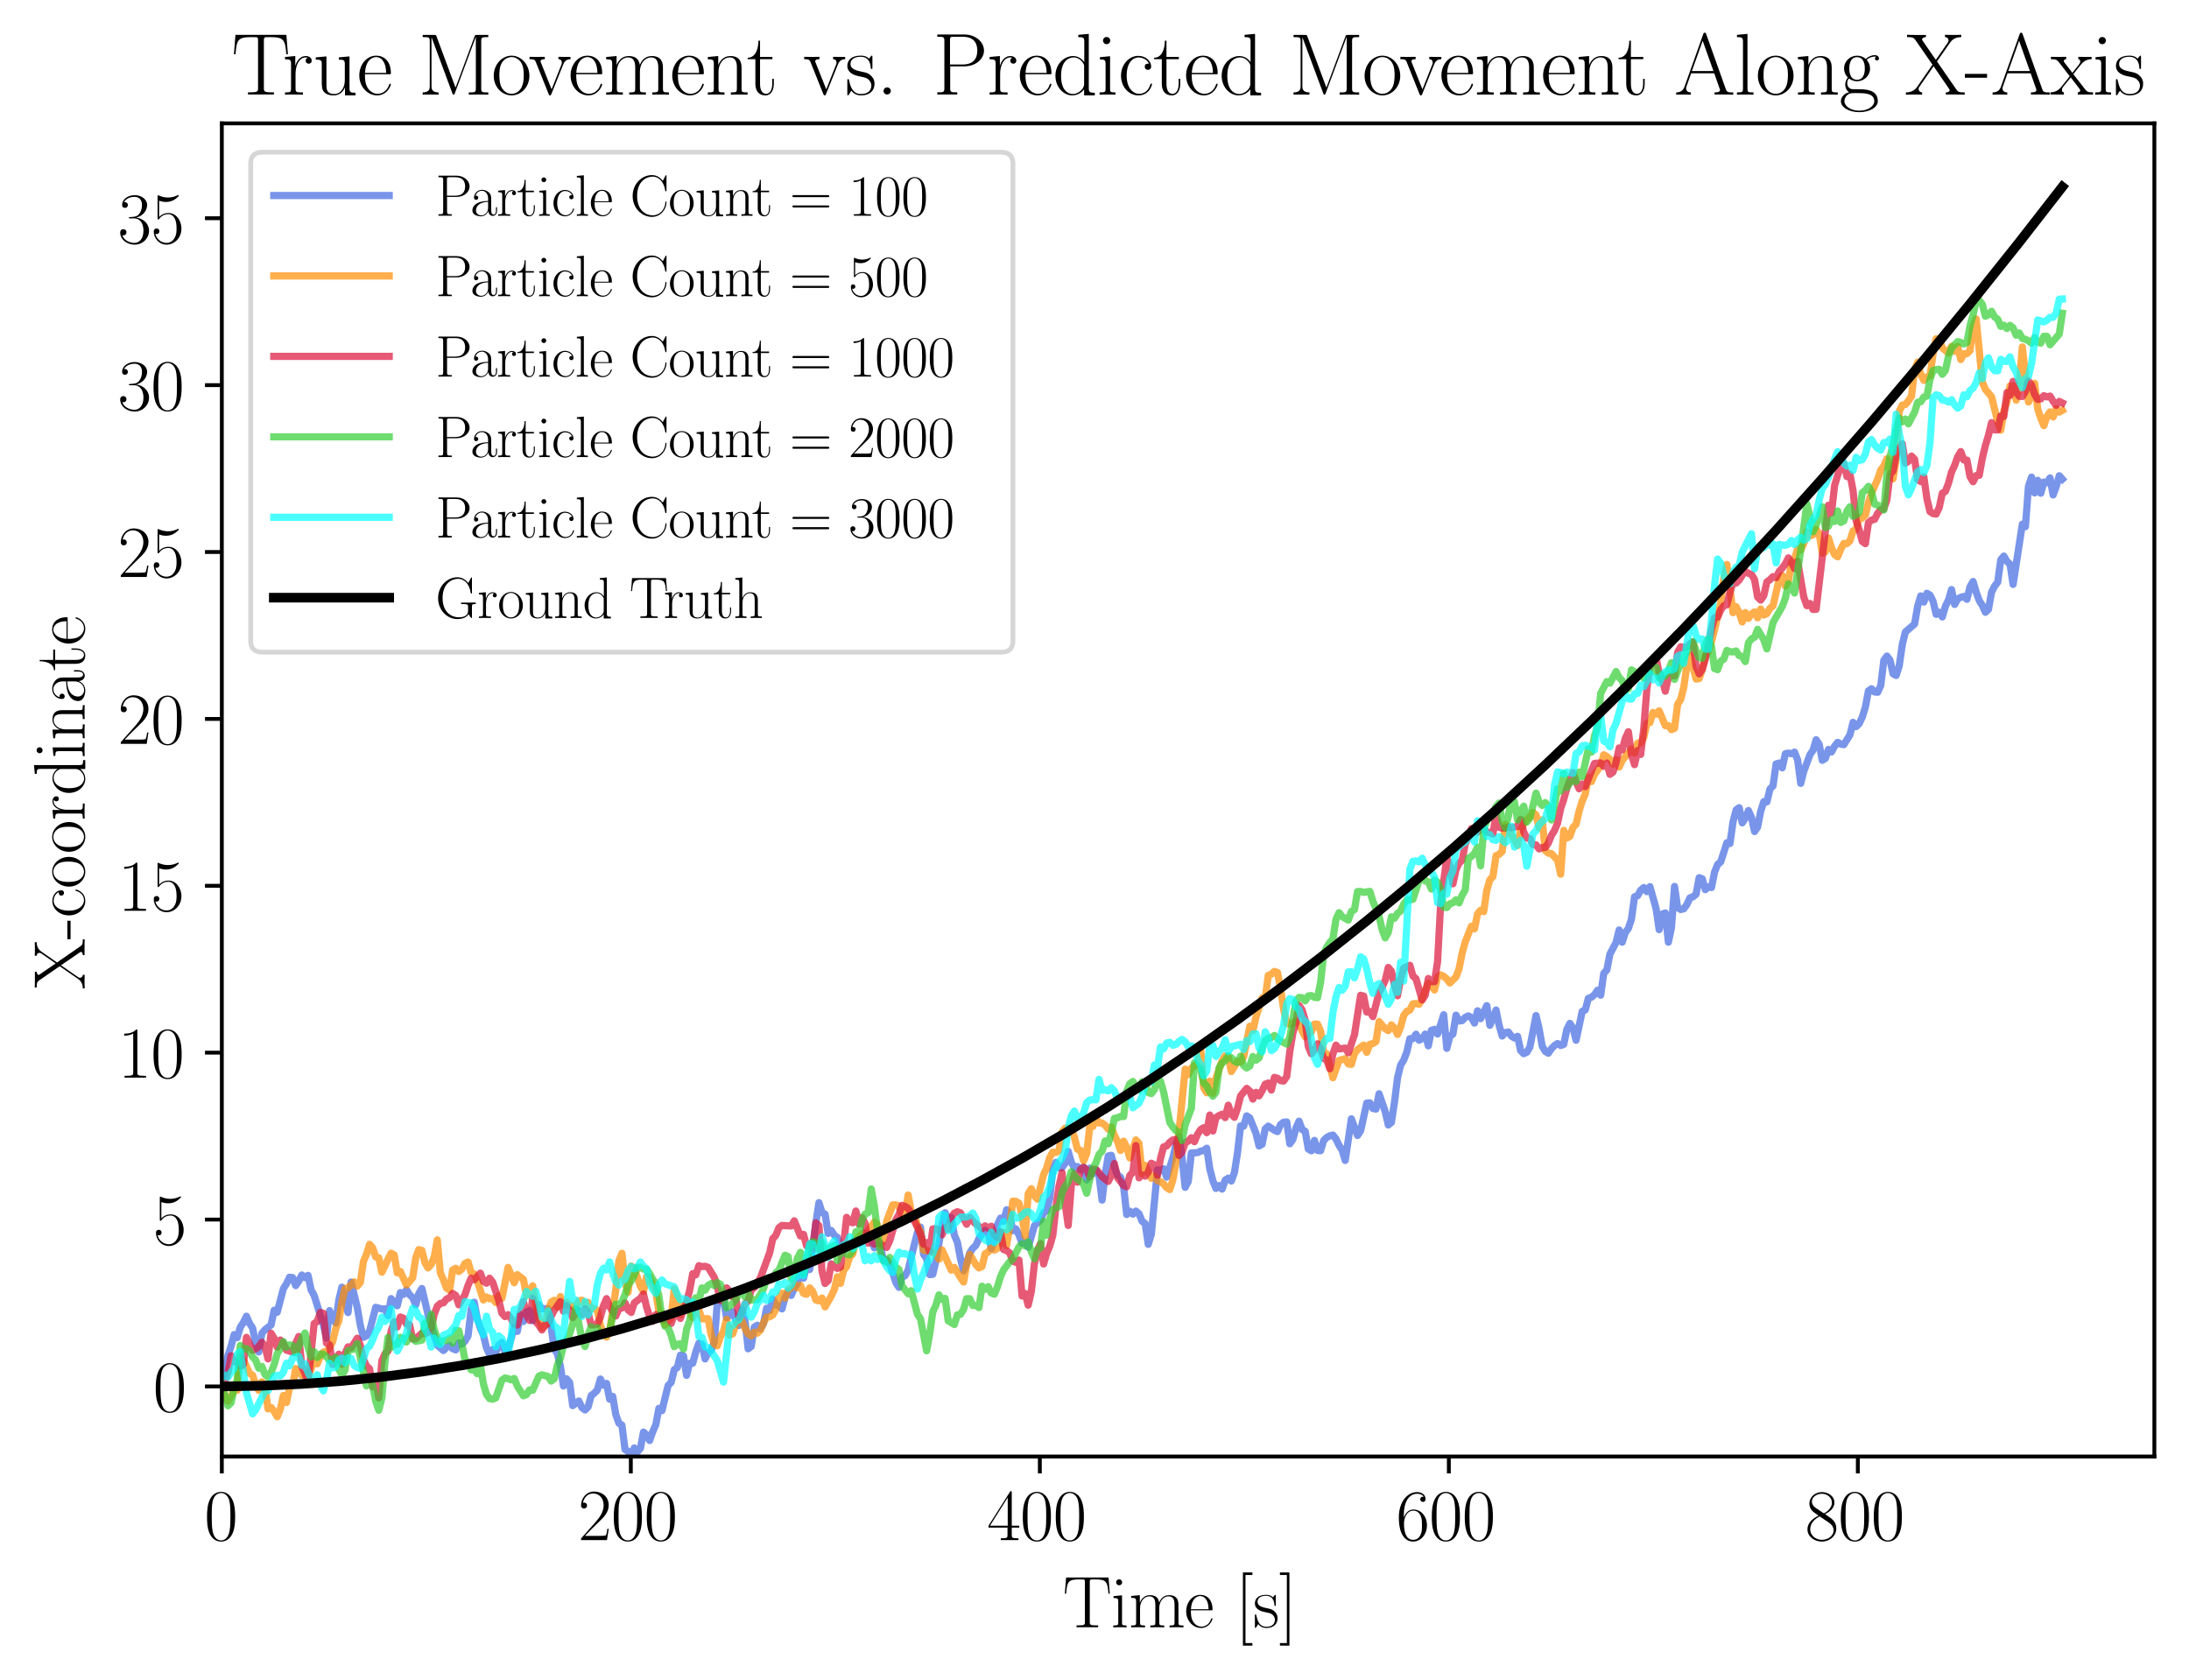 <?xml version="1.0" encoding="utf-8" standalone="no"?>
<!DOCTYPE svg PUBLIC "-//W3C//DTD SVG 1.1//EN"
  "http://www.w3.org/Graphics/SVG/1.1/DTD/svg11.dtd">
<svg xmlns:xlink="http://www.w3.org/1999/xlink" width="455.076pt" height="349.281pt" viewBox="0 0 455.076 349.281" xmlns="http://www.w3.org/2000/svg" version="1.1">
 <defs>
  <style type="text/css">*{stroke-linejoin: round; stroke-linecap: butt}</style>
 </defs>
 <g id="figure_1">
  <g id="patch_1">
   <path d="M 0 349.281 
L 455.076 349.281 
L 455.076 0 
L 0 0 
z
" style="fill: #ffffff"/>
  </g>
  <g id="axes_1">
   <g id="patch_2">
    <path d="M 46.116 302.853 
L 447.876 302.853 
L 447.876 25.653 
L 46.116 25.653 
z
" style="fill: #ffffff"/>
   </g>
   <g id="matplotlib.axis_1">
    <g id="xtick_1">
     <g id="line2d_1">
      <defs>
       <path id="mc9253ee0d9" d="M 0 0 
L 0 3.5 
" style="stroke: #000000; stroke-width: 0.8"/>
      </defs>
      <g>
       <use xlink:href="#mc9253ee0d9" x="46.116" y="302.853" style="stroke: #000000; stroke-width: 0.8"/>
      </g>
     </g>
     <g id="text_1">
      <!-- $\mathdefault{0}$ -->
      <g transform="translate(42.458 320.231) scale(0.15 -0.15)">
       <defs>
        <path id="CMR17-30" d="M 2688 2025 
C 2688 2416 2682 3080 2413 3591 
C 2176 4039 1798 4198 1466 4198 
C 1158 4198 768 4058 525 3597 
C 269 3118 243 2524 243 2025 
C 243 1661 250 1106 448 619 
C 723 -39 1216 -128 1466 -128 
C 1760 -128 2208 -7 2470 600 
C 2662 1042 2688 1559 2688 2025 
z
M 1466 -26 
C 1056 -26 813 325 723 812 
C 653 1188 653 1738 653 2096 
C 653 2588 653 2997 736 3387 
C 858 3929 1216 4096 1466 4096 
C 1728 4096 2067 3923 2189 3400 
C 2272 3036 2278 2607 2278 2096 
C 2278 1680 2278 1169 2202 792 
C 2067 95 1690 -26 1466 -26 
z
" transform="scale(0.016)"/>
       </defs>
       <use xlink:href="#CMR17-30" transform="scale(0.996)"/>
      </g>
     </g>
    </g>
    <g id="xtick_2">
     <g id="line2d_2">
      <g>
       <use xlink:href="#mc9253ee0d9" x="131.145" y="302.853" style="stroke: #000000; stroke-width: 0.8"/>
      </g>
     </g>
     <g id="text_2">
      <!-- $\mathdefault{200}$ -->
      <g transform="translate(120.17 320.231) scale(0.15 -0.15)">
       <defs>
        <path id="CMR17-32" d="M 2669 989 
L 2554 989 
C 2490 536 2438 459 2413 420 
C 2381 369 1920 369 1830 369 
L 602 369 
C 832 619 1280 1072 1824 1597 
C 2214 1967 2669 2402 2669 3035 
C 2669 3790 2067 4224 1395 4224 
C 691 4224 262 3604 262 3030 
C 262 2780 448 2748 525 2748 
C 589 2748 781 2787 781 3010 
C 781 3207 614 3264 525 3264 
C 486 3264 448 3258 422 3245 
C 544 3790 915 4058 1306 4058 
C 1862 4058 2227 3617 2227 3035 
C 2227 2479 1901 2000 1536 1584 
L 262 146 
L 262 0 
L 2515 0 
L 2669 989 
z
" transform="scale(0.016)"/>
       </defs>
       <use xlink:href="#CMR17-32" transform="scale(0.996)"/>
       <use xlink:href="#CMR17-30" transform="translate(45.69 0) scale(0.996)"/>
       <use xlink:href="#CMR17-30" transform="translate(91.381 0) scale(0.996)"/>
      </g>
     </g>
    </g>
    <g id="xtick_3">
     <g id="line2d_3">
      <g>
       <use xlink:href="#mc9253ee0d9" x="216.173" y="302.853" style="stroke: #000000; stroke-width: 0.8"/>
      </g>
     </g>
     <g id="text_3">
      <!-- $\mathdefault{400}$ -->
      <g transform="translate(205.199 320.231) scale(0.15 -0.15)">
       <defs>
        <path id="CMR17-34" d="M 2150 4122 
C 2150 4256 2144 4256 2029 4256 
L 128 1254 
L 128 1088 
L 1779 1088 
L 1779 457 
C 1779 224 1766 160 1318 160 
L 1197 160 
L 1197 0 
C 1402 0 1747 0 1965 0 
C 2182 0 2528 0 2733 0 
L 2733 160 
L 2611 160 
C 2163 160 2150 224 2150 457 
L 2150 1088 
L 2803 1088 
L 2803 1254 
L 2150 1254 
L 2150 4122 
z
M 1798 3703 
L 1798 1254 
L 256 1254 
L 1798 3703 
z
" transform="scale(0.016)"/>
       </defs>
       <use xlink:href="#CMR17-34" transform="scale(0.996)"/>
       <use xlink:href="#CMR17-30" transform="translate(45.69 0) scale(0.996)"/>
       <use xlink:href="#CMR17-30" transform="translate(91.381 0) scale(0.996)"/>
      </g>
     </g>
    </g>
    <g id="xtick_4">
     <g id="line2d_4">
      <g>
       <use xlink:href="#mc9253ee0d9" x="301.202" y="302.853" style="stroke: #000000; stroke-width: 0.8"/>
      </g>
     </g>
     <g id="text_4">
      <!-- $\mathdefault{600}$ -->
      <g transform="translate(290.227 320.231) scale(0.15 -0.15)">
       <defs>
        <path id="CMR17-36" d="M 678 2176 
C 678 3690 1395 4032 1811 4032 
C 1946 4032 2272 4009 2400 3776 
C 2298 3776 2106 3776 2106 3553 
C 2106 3381 2246 3323 2336 3323 
C 2394 3323 2566 3348 2566 3560 
C 2566 3954 2246 4179 1805 4179 
C 1043 4179 243 3390 243 1984 
C 243 253 966 -128 1478 -128 
C 2099 -128 2688 427 2688 1283 
C 2688 2081 2170 2662 1517 2662 
C 1126 2662 838 2407 678 1960 
L 678 2176 
z
M 1478 25 
C 691 25 691 1200 691 1436 
C 691 1896 909 2560 1504 2560 
C 1613 2560 1926 2560 2138 2120 
C 2253 1870 2253 1609 2253 1289 
C 2253 944 2253 690 2118 434 
C 1978 171 1773 25 1478 25 
z
" transform="scale(0.016)"/>
       </defs>
       <use xlink:href="#CMR17-36" transform="scale(0.996)"/>
       <use xlink:href="#CMR17-30" transform="translate(45.69 0) scale(0.996)"/>
       <use xlink:href="#CMR17-30" transform="translate(91.381 0) scale(0.996)"/>
      </g>
     </g>
    </g>
    <g id="xtick_5">
     <g id="line2d_5">
      <g>
       <use xlink:href="#mc9253ee0d9" x="386.23" y="302.853" style="stroke: #000000; stroke-width: 0.8"/>
      </g>
     </g>
     <g id="text_5">
      <!-- $\mathdefault{800}$ -->
      <g transform="translate(375.256 320.231) scale(0.15 -0.15)">
       <defs>
        <path id="CMR17-38" d="M 1741 2264 
C 2144 2467 2554 2773 2554 3263 
C 2554 3841 1990 4179 1472 4179 
C 890 4179 378 3759 378 3180 
C 378 3021 416 2747 666 2505 
C 730 2442 998 2251 1171 2130 
C 883 1983 211 1634 211 934 
C 211 279 838 -128 1459 -128 
C 2144 -128 2720 362 2720 1010 
C 2720 1590 2330 1857 2074 2029 
L 1741 2264 
z
M 902 2822 
C 851 2854 595 3051 595 3351 
C 595 3739 998 4032 1459 4032 
C 1965 4032 2336 3676 2336 3262 
C 2336 2669 1670 2331 1638 2331 
C 1632 2331 1626 2331 1574 2370 
L 902 2822 
z
M 2080 1519 
C 2176 1449 2483 1240 2483 851 
C 2483 381 2010 25 1472 25 
C 890 25 448 438 448 940 
C 448 1443 838 1862 1280 2060 
L 2080 1519 
z
" transform="scale(0.016)"/>
       </defs>
       <use xlink:href="#CMR17-38" transform="scale(0.996)"/>
       <use xlink:href="#CMR17-30" transform="translate(45.69 0) scale(0.996)"/>
       <use xlink:href="#CMR17-30" transform="translate(91.381 0) scale(0.996)"/>
      </g>
     </g>
    </g>
    <g id="text_6">
     <!-- Time [s] -->
     <g transform="translate(220.942 338.345) scale(0.15 -0.15)">
      <defs>
       <path id="CMR17-54" d="M 3981 4326 
L 288 4326 
L 179 2918 
L 294 2918 
C 378 3976 467 4160 1453 4160 
C 1568 4160 1754 4160 1805 4154 
C 1926 4135 1926 4058 1926 3912 
L 1926 459 
C 1926 230 1907 160 1376 160 
L 1197 160 
L 1197 0 
C 1504 0 1824 0 2138 0 
C 2451 0 2771 0 3078 0 
L 3078 160 
L 2899 160 
C 2368 160 2349 230 2349 459 
L 2349 3912 
C 2349 4052 2349 4129 2464 4154 
C 2515 4160 2701 4160 2816 4160 
C 3795 4160 3891 3976 3974 2918 
L 4090 2918 
L 3981 4326 
z
" transform="scale(0.016)"/>
       <path id="CMR17-69" d="M 992 3909 
C 992 4049 877 4170 730 4170 
C 589 4170 467 4056 467 3909 
C 467 3769 582 3648 730 3648 
C 870 3648 992 3763 992 3909 
z
M 243 2706 
L 243 2541 
C 602 2541 653 2502 653 2197 
L 653 427 
C 653 184 627 153 218 153 
L 218 -13 
C 371 0 646 0 806 0 
C 960 0 1222 0 1370 -13 
L 1370 153 
C 992 153 979 191 979 420 
L 979 2776 
L 243 2706 
z
" transform="scale(0.016)"/>
       <path id="CMR17-6d" d="M 4326 1933 
C 4326 2252 4269 2790 3507 2790 
C 3072 2790 2771 2496 2656 2151 
L 2650 2151 
C 2573 2676 2195 2790 1837 2790 
C 1331 2790 1069 2400 973 2144 
L 966 2144 
L 966 2790 
L 211 2720 
L 211 2554 
C 589 2554 646 2515 646 2208 
L 646 428 
C 646 184 621 153 211 153 
L 211 -13 
C 365 0 646 0 813 0 
C 979 0 1267 0 1421 -13 
L 1421 153 
C 1011 153 986 178 986 428 
L 986 1658 
C 986 2247 1344 2688 1792 2688 
C 2266 2688 2317 2266 2317 1958 
L 2317 428 
C 2317 184 2291 153 1882 153 
L 1882 -13 
C 2035 0 2317 0 2483 0 
C 2650 0 2938 0 3091 -13 
L 3091 153 
C 2682 153 2656 178 2656 428 
L 2656 1658 
C 2656 2247 3014 2688 3462 2688 
C 3936 2688 3987 2266 3987 1958 
L 3987 428 
C 3987 184 3962 153 3552 153 
L 3552 -13 
C 3706 0 3987 0 4154 0 
C 4320 0 4608 0 4762 -13 
L 4762 153 
C 4352 153 4326 178 4326 428 
L 4326 1933 
z
" transform="scale(0.016)"/>
       <path id="CMR17-65" d="M 2438 1472 
C 2464 1498 2464 1511 2464 1576 
C 2464 2238 2118 2816 1389 2816 
C 710 2816 173 2169 173 1383 
C 173 551 781 -64 1459 -64 
C 2176 -64 2458 607 2458 740 
C 2458 784 2419 784 2406 784 
C 2362 784 2355 771 2330 696 
C 2189 265 1837 51 1504 51 
C 1229 51 954 203 781 480 
C 582 803 582 1176 582 1472 
L 2438 1472 
z
M 589 1568 
C 634 2505 1126 2714 1382 2714 
C 1818 2714 2112 2297 2118 1568 
L 589 1568 
z
" transform="scale(0.016)"/>
       <path id="CMR17-5b" d="M 1504 -1600 
L 1504 -1377 
L 902 -1377 
L 902 4544 
L 1504 4544 
L 1504 4767 
L 678 4767 
L 678 -1600 
L 1504 -1600 
z
" transform="scale(0.016)"/>
       <path id="CMR17-73" d="M 1978 2697 
C 1978 2813 1971 2819 1933 2819 
C 1907 2819 1901 2813 1824 2717 
C 1805 2691 1747 2626 1728 2601 
C 1523 2819 1235 2819 1126 2819 
C 416 2819 160 2447 160 2076 
C 160 1498 813 1365 998 1325 
C 1402 1243 1542 1217 1677 1101 
C 1760 1025 1901 884 1901 654 
C 1901 384 1747 38 1158 38 
C 602 38 403 460 288 1021 
C 269 1110 269 1117 218 1117 
C 166 1117 160 1110 160 983 
L 160 63 
C 160 -51 166 -58 205 -58 
C 237 -58 243 -51 275 0 
C 314 57 410 211 448 276 
C 576 103 800 -64 1158 -64 
C 1792 -64 2131 283 2131 784 
C 2131 1112 1958 1285 1875 1362 
C 1683 1561 1459 1606 1190 1657 
C 838 1735 390 1825 390 2217 
C 390 2383 480 2737 1126 2737 
C 1811 2737 1850 2094 1862 1888 
C 1869 1856 1901 1849 1920 1849 
C 1978 1849 1978 1869 1978 1978 
L 1978 2697 
z
" transform="scale(0.016)"/>
       <path id="CMR17-5d" d="M 915 4767 
L 90 4767 
L 90 4544 
L 691 4544 
L 691 -1377 
L 90 -1377 
L 90 -1600 
L 915 -1600 
L 915 4767 
z
" transform="scale(0.016)"/>
      </defs>
      <use xlink:href="#CMR17-54" transform="scale(0.996)"/>
      <use xlink:href="#CMR17-69" transform="translate(66.51 0) scale(0.996)"/>
      <use xlink:href="#CMR17-6d" transform="translate(91.381 0) scale(0.996)"/>
      <use xlink:href="#CMR17-65" transform="translate(168.301 0) scale(0.996)"/>
      <use xlink:href="#CMR17-5b" transform="translate(238.862 0) scale(0.996)"/>
      <use xlink:href="#CMR17-73" transform="translate(263.733 0) scale(0.996)"/>
      <use xlink:href="#CMR17-5d" transform="translate(299.535 0) scale(0.996)"/>
     </g>
    </g>
   </g>
   <g id="matplotlib.axis_2">
    <g id="ytick_1">
     <g id="line2d_6">
      <defs>
       <path id="mab1b202153" d="M 0 0 
L -3.5 0 
" style="stroke: #000000; stroke-width: 0.8"/>
      </defs>
      <g>
       <use xlink:href="#mab1b202153" x="46.116" y="288.28" style="stroke: #000000; stroke-width: 0.8"/>
      </g>
     </g>
     <g id="text_7">
      <!-- $\mathdefault{0}$ -->
      <g transform="translate(31.8 293.469) scale(0.15 -0.15)">
       <use xlink:href="#CMR17-30" transform="scale(0.996)"/>
      </g>
     </g>
    </g>
    <g id="ytick_2">
     <g id="line2d_7">
      <g>
       <use xlink:href="#mab1b202153" x="46.116" y="253.58" style="stroke: #000000; stroke-width: 0.8"/>
      </g>
     </g>
     <g id="text_8">
      <!-- $\mathdefault{5}$ -->
      <g transform="translate(31.8 258.769) scale(0.15 -0.15)">
       <defs>
        <path id="CMR17-35" d="M 730 3692 
C 794 3666 1056 3584 1325 3584 
C 1920 3584 2246 3911 2432 4100 
C 2432 4157 2432 4192 2394 4192 
C 2387 4192 2374 4192 2323 4163 
C 2099 4058 1837 3973 1517 3973 
C 1325 3973 1037 3999 723 4139 
C 653 4171 640 4171 634 4171 
C 602 4171 595 4164 595 4037 
L 595 2203 
C 595 2089 595 2057 659 2057 
C 691 2057 704 2070 736 2114 
C 941 2401 1222 2522 1542 2522 
C 1766 2522 2246 2382 2246 1289 
C 2246 1085 2246 715 2054 421 
C 1894 159 1645 25 1370 25 
C 947 25 518 320 403 814 
C 429 807 480 795 506 795 
C 589 795 749 840 749 1038 
C 749 1210 627 1280 506 1280 
C 358 1280 262 1190 262 1011 
C 262 454 704 -128 1382 -128 
C 2042 -128 2669 440 2669 1264 
C 2669 2030 2170 2624 1549 2624 
C 1222 2624 947 2503 730 2274 
L 730 3692 
z
" transform="scale(0.016)"/>
       </defs>
       <use xlink:href="#CMR17-35" transform="scale(0.996)"/>
      </g>
     </g>
    </g>
    <g id="ytick_3">
     <g id="line2d_8">
      <g>
       <use xlink:href="#mab1b202153" x="46.116" y="218.879" style="stroke: #000000; stroke-width: 0.8"/>
      </g>
     </g>
     <g id="text_9">
      <!-- $\mathdefault{10}$ -->
      <g transform="translate(24.483 224.068) scale(0.15 -0.15)">
       <defs>
        <path id="CMR17-31" d="M 1702 4058 
C 1702 4192 1696 4192 1606 4192 
C 1357 3916 979 3827 621 3827 
C 602 3827 570 3827 563 3808 
C 557 3795 557 3782 557 3648 
C 755 3648 1088 3686 1344 3839 
L 1344 461 
C 1344 236 1331 160 781 160 
L 589 160 
L 589 0 
C 896 0 1216 0 1523 0 
C 1830 0 2150 0 2458 0 
L 2458 160 
L 2266 160 
C 1715 160 1702 230 1702 458 
L 1702 4058 
z
" transform="scale(0.016)"/>
       </defs>
       <use xlink:href="#CMR17-31" transform="scale(0.996)"/>
       <use xlink:href="#CMR17-30" transform="translate(45.69 0) scale(0.996)"/>
      </g>
     </g>
    </g>
    <g id="ytick_4">
     <g id="line2d_9">
      <g>
       <use xlink:href="#mab1b202153" x="46.116" y="184.179" style="stroke: #000000; stroke-width: 0.8"/>
      </g>
     </g>
     <g id="text_10">
      <!-- $\mathdefault{15}$ -->
      <g transform="translate(24.483 189.368) scale(0.15 -0.15)">
       <use xlink:href="#CMR17-31" transform="scale(0.996)"/>
       <use xlink:href="#CMR17-35" transform="translate(45.69 0) scale(0.996)"/>
      </g>
     </g>
    </g>
    <g id="ytick_5">
     <g id="line2d_10">
      <g>
       <use xlink:href="#mab1b202153" x="46.116" y="149.478" style="stroke: #000000; stroke-width: 0.8"/>
      </g>
     </g>
     <g id="text_11">
      <!-- $\mathdefault{20}$ -->
      <g transform="translate(24.483 154.667) scale(0.15 -0.15)">
       <use xlink:href="#CMR17-32" transform="scale(0.996)"/>
       <use xlink:href="#CMR17-30" transform="translate(45.69 0) scale(0.996)"/>
      </g>
     </g>
    </g>
    <g id="ytick_6">
     <g id="line2d_11">
      <g>
       <use xlink:href="#mab1b202153" x="46.116" y="114.778" style="stroke: #000000; stroke-width: 0.8"/>
      </g>
     </g>
     <g id="text_12">
      <!-- $\mathdefault{25}$ -->
      <g transform="translate(24.483 119.967) scale(0.15 -0.15)">
       <use xlink:href="#CMR17-32" transform="scale(0.996)"/>
       <use xlink:href="#CMR17-35" transform="translate(45.69 0) scale(0.996)"/>
      </g>
     </g>
    </g>
    <g id="ytick_7">
     <g id="line2d_12">
      <g>
       <use xlink:href="#mab1b202153" x="46.116" y="80.077" style="stroke: #000000; stroke-width: 0.8"/>
      </g>
     </g>
     <g id="text_13">
      <!-- $\mathdefault{30}$ -->
      <g transform="translate(24.483 85.266) scale(0.15 -0.15)">
       <defs>
        <path id="CMR17-33" d="M 1414 2157 
C 1984 2157 2234 1662 2234 1090 
C 2234 320 1824 25 1453 25 
C 1114 25 563 194 390 693 
C 422 680 454 680 486 680 
C 640 680 755 782 755 948 
C 755 1133 614 1216 486 1216 
C 378 1216 211 1165 211 926 
C 211 335 787 -128 1466 -128 
C 2176 -128 2720 430 2720 1085 
C 2720 1707 2208 2157 1600 2227 
C 2086 2328 2554 2756 2554 3329 
C 2554 3820 2048 4179 1472 4179 
C 890 4179 378 3829 378 3329 
C 378 3110 544 3072 627 3072 
C 762 3072 877 3155 877 3321 
C 877 3486 762 3569 627 3569 
C 602 3569 570 3569 544 3557 
C 730 3959 1235 4032 1459 4032 
C 1683 4032 2106 3925 2106 3320 
C 2106 3143 2080 2828 1862 2550 
C 1670 2304 1453 2304 1242 2284 
C 1210 2284 1062 2269 1037 2269 
C 992 2263 966 2257 966 2208 
C 966 2163 973 2157 1101 2157 
L 1414 2157 
z
" transform="scale(0.016)"/>
       </defs>
       <use xlink:href="#CMR17-33" transform="scale(0.996)"/>
       <use xlink:href="#CMR17-30" transform="translate(45.69 0) scale(0.996)"/>
      </g>
     </g>
    </g>
    <g id="ytick_8">
     <g id="line2d_13">
      <g>
       <use xlink:href="#mab1b202153" x="46.116" y="45.377" style="stroke: #000000; stroke-width: 0.8"/>
      </g>
     </g>
     <g id="text_14">
      <!-- $\mathdefault{35}$ -->
      <g transform="translate(24.483 50.566) scale(0.15 -0.15)">
       <use xlink:href="#CMR17-33" transform="scale(0.996)"/>
       <use xlink:href="#CMR17-35" transform="translate(45.69 0) scale(0.996)"/>
      </g>
     </g>
    </g>
    <g id="text_15">
     <!-- X-coordinate -->
     <g transform="translate(17.578 205.709) rotate(-90) scale(0.15 -0.15)">
      <defs>
       <path id="CMR17-58" d="M 2336 2398 
L 3283 3753 
C 3379 3886 3571 4160 4096 4160 
L 4096 4332 
C 3949 4319 3706 4319 3552 4319 
C 3341 4319 3078 4319 2918 4332 
L 2918 4166 
C 3123 4147 3174 4020 3174 3918 
C 3174 3843 3142 3792 3098 3728 
L 2253 2513 
L 1306 3887 
C 1261 3956 1254 3975 1254 3994 
C 1254 4052 1325 4160 1536 4160 
L 1536 4319 
C 1331 4319 1018 4319 806 4319 
C 640 4319 320 4319 166 4332 
L 166 4160 
C 518 4160 634 4148 774 3951 
L 2010 2163 
L 896 549 
C 621 153 205 153 83 153 
L 83 -13 
C 230 0 474 0 627 0 
C 800 0 1101 0 1261 -13 
L 1261 153 
C 1062 172 1005 299 1005 401 
C 1005 483 1037 528 1069 572 
L 2093 2048 
L 3206 422 
C 3258 352 3258 333 3258 314 
C 3258 263 3200 153 2976 153 
L 2976 0 
C 3181 0 3494 0 3706 0 
C 3872 0 4192 0 4346 -13 
L 4346 153 
C 3936 153 3872 184 3744 363 
L 2336 2398 
z
" transform="scale(0.016)"/>
       <path id="CMR17-2d" d="M 1632 1216 
L 1632 1496 
L 26 1496 
L 26 1216 
L 1632 1216 
z
" transform="scale(0.016)"/>
       <path id="CMR17-63" d="M 2234 2240 
C 2112 2240 1933 2240 1933 2017 
C 1933 1838 2080 1787 2163 1787 
C 2208 1787 2394 1807 2394 2024 
C 2394 2467 1958 2803 1466 2803 
C 787 2803 211 2178 211 1363 
C 211 516 813 -64 1466 -64 
C 2259 -64 2458 677 2458 748 
C 2458 774 2451 793 2406 793 
C 2362 793 2355 787 2330 703 
C 2163 180 1798 51 1523 51 
C 1114 51 621 427 621 1369 
C 621 2338 1094 2688 1472 2688 
C 1722 2688 2093 2573 2234 2240 
z
" transform="scale(0.016)"/>
       <path id="CMR17-6f" d="M 2758 1356 
C 2758 2176 2163 2816 1466 2816 
C 768 2816 173 2176 173 1356 
C 173 551 768 -64 1466 -64 
C 2163 -64 2758 551 2758 1356 
z
M 1466 51 
C 1165 51 909 230 762 480 
C 602 767 582 1126 582 1408 
C 582 1677 595 2010 762 2298 
C 890 2509 1139 2714 1466 2714 
C 1754 2714 1997 2554 2150 2330 
C 2349 2029 2349 1607 2349 1408 
C 2349 1158 2336 775 2163 467 
C 1984 173 1709 51 1466 51 
z
" transform="scale(0.016)"/>
       <path id="CMR17-72" d="M 960 1497 
C 960 2112 1222 2688 1702 2688 
C 1747 2688 1792 2682 1837 2662 
C 1837 2662 1696 2617 1696 2452 
C 1696 2298 1818 2234 1914 2234 
C 1990 2234 2131 2279 2131 2458 
C 2131 2663 1926 2790 1709 2790 
C 1222 2790 1011 2317 947 2093 
L 941 2093 
L 941 2790 
L 198 2720 
L 198 2554 
C 576 2554 634 2515 634 2208 
L 634 428 
C 634 184 608 153 198 153 
L 198 -13 
C 352 0 646 0 813 0 
C 998 0 1325 0 1498 -13 
L 1498 153 
C 1037 153 960 153 960 440 
L 960 1497 
z
" transform="scale(0.016)"/>
       <path id="CMR17-64" d="M 1869 4326 
L 1869 4160 
C 2246 4160 2304 4122 2304 3820 
L 2304 2345 
C 2278 2377 2016 2790 1498 2790 
C 845 2790 211 2208 211 1364 
C 211 525 806 -64 1434 -64 
C 1978 -64 2259 337 2291 380 
L 2291 -63 
L 3066 -63 
L 3066 128 
C 2688 128 2630 166 2630 473 
L 2630 4396 
L 1869 4326 
z
M 2291 755 
C 2291 563 2176 390 2029 262 
C 1811 70 1594 38 1472 38 
C 1286 38 621 134 621 1356 
C 621 2612 1363 2688 1530 2688 
C 1824 2688 2061 2522 2208 2291 
C 2291 2157 2291 2138 2291 2023 
L 2291 755 
z
" transform="scale(0.016)"/>
       <path id="CMR17-6e" d="M 2656 1933 
C 2656 2259 2592 2790 1837 2790 
C 1331 2790 1069 2400 973 2144 
L 966 2144 
L 966 2790 
L 211 2720 
L 211 2554 
C 589 2554 646 2515 646 2208 
L 646 428 
C 646 184 621 153 211 153 
L 211 -13 
C 365 0 646 0 813 0 
C 979 0 1267 0 1421 -13 
L 1421 153 
C 1011 153 986 178 986 428 
L 986 1658 
C 986 2247 1344 2688 1792 2688 
C 2266 2688 2317 2266 2317 1958 
L 2317 428 
C 2317 184 2291 153 1882 153 
L 1882 -13 
C 2035 0 2317 0 2483 0 
C 2650 0 2938 0 3091 -13 
L 3091 153 
C 2682 153 2656 178 2656 428 
L 2656 1933 
z
" transform="scale(0.016)"/>
       <path id="CMR17-61" d="M 2304 1653 
C 2304 2072 2304 2294 2035 2543 
C 1798 2752 1523 2816 1306 2816 
C 800 2816 435 2407 435 1971 
C 435 1728 627 1728 666 1728 
C 749 1728 896 1778 896 1954 
C 896 2112 774 2181 666 2181 
C 640 2181 608 2174 589 2168 
C 723 2592 1069 2714 1293 2714 
C 1613 2714 1965 2429 1965 1885 
L 1965 1600 
C 1587 1600 1133 1549 774 1357 
C 371 1133 256 813 256 570 
C 256 77 832 -64 1171 -64 
C 1523 -64 1850 139 1990 511 
C 2003 233 2182 -18 2464 -18 
C 2598 -18 2938 70 2938 567 
L 2938 920 
L 2822 920 
L 2822 562 
C 2822 178 2650 128 2566 128 
C 2304 128 2304 458 2304 738 
L 2304 1653 
z
M 1965 870 
C 1965 317 1568 38 1216 38 
C 896 38 646 275 646 570 
C 646 761 730 1100 1101 1305 
C 1408 1478 1760 1504 1965 1504 
L 1965 870 
z
" transform="scale(0.016)"/>
       <path id="CMR17-74" d="M 966 2560 
L 1862 2560 
L 1862 2725 
L 966 2725 
L 966 3904 
L 851 3904 
C 838 3245 614 2668 70 2668 
L 70 2560 
L 627 2560 
L 627 771 
C 627 650 627 -64 1370 -64 
C 1747 -64 1965 306 1965 777 
L 1965 1140 
L 1850 1140 
L 1850 783 
C 1850 344 1677 51 1408 51 
C 1222 51 966 178 966 758 
L 966 2560 
z
" transform="scale(0.016)"/>
      </defs>
      <use xlink:href="#CMR17-58" transform="scale(0.996)"/>
      <use xlink:href="#CMR17-2d" transform="translate(69.072 0) scale(0.996)"/>
      <use xlink:href="#CMR17-63" transform="translate(99.148 0) scale(0.996)"/>
      <use xlink:href="#CMR17-6f" transform="translate(139.634 0) scale(0.996)"/>
      <use xlink:href="#CMR17-6f" transform="translate(187.927 0) scale(0.996)"/>
      <use xlink:href="#CMR17-72" transform="translate(233.617 0) scale(0.996)"/>
      <use xlink:href="#CMR17-64" transform="translate(268.898 0) scale(0.996)"/>
      <use xlink:href="#CMR17-69" transform="translate(319.794 0) scale(0.996)"/>
      <use xlink:href="#CMR17-6e" transform="translate(344.665 0) scale(0.996)"/>
      <use xlink:href="#CMR17-61" transform="translate(395.56 0) scale(0.996)"/>
      <use xlink:href="#CMR17-74" transform="translate(441.25 0) scale(0.996)"/>
      <use xlink:href="#CMR17-65" transform="translate(476.531 0) scale(0.996)"/>
     </g>
    </g>
   </g>
   <g id="line2d_14">
    <path d="M 46.116 286.897 
L 46.756 285.17 
L 47.396 281.85 
L 48.035 279.923 
L 48.675 277.5 
L 49.315 278.148 
L 49.955 275.956 
L 50.595 274.984 
L 51.235 273.679 
L 51.875 275.159 
L 52.514 276.129 
L 53.154 279.373 
L 53.794 281.107 
L 54.434 277.258 
L 55.074 276.495 
L 56.353 275.49 
L 56.993 272.435 
L 57.633 272.843 
L 58.913 267.94 
L 59.553 266.923 
L 60.193 265.57 
L 60.832 265.652 
L 61.472 267.308 
L 62.112 266.361 
L 62.752 265.106 
L 63.392 265.647 
L 64.032 265.182 
L 64.672 268.188 
L 65.311 269.363 
L 67.231 275.478 
L 67.871 278.23 
L 68.511 272.515 
L 69.15 274.319 
L 69.79 275.073 
L 70.43 270.365 
L 71.07 267.641 
L 71.71 270.744 
L 72.35 272.92 
L 72.99 266.572 
L 74.269 271.827 
L 74.909 275.568 
L 75.549 278.07 
L 76.189 277.761 
L 76.829 276.769 
L 78.108 271.826 
L 79.388 272.168 
L 80.028 272.123 
L 80.668 273.576 
L 81.308 270.016 
L 82.587 271.501 
L 83.227 268.772 
L 83.867 269.137 
L 84.507 268.167 
L 85.147 269.223 
L 85.786 269.773 
L 86.426 271.319 
L 87.066 268.971 
L 87.706 267.914 
L 88.986 273.329 
L 90.265 277.805 
L 90.905 279.688 
L 92.185 280.807 
L 92.825 280.156 
L 93.465 279.799 
L 94.104 280.432 
L 94.744 280.674 
L 95.384 279.231 
L 96.024 279.462 
L 96.664 278.875 
L 97.304 277.775 
L 97.944 272.218 
L 98.583 270.767 
L 99.223 274.153 
L 99.863 276.149 
L 100.503 277.613 
L 101.143 280.261 
L 101.783 281.649 
L 102.422 280.596 
L 103.062 281.252 
L 103.702 279.692 
L 104.342 279.126 
L 104.982 281.065 
L 105.622 280.527 
L 106.901 276.048 
L 107.541 276.83 
L 108.181 273.345 
L 108.821 274.777 
L 109.461 272.795 
L 110.101 272.489 
L 110.741 274.629 
L 112.02 271.27 
L 112.66 272.113 
L 113.94 272.098 
L 114.58 275.942 
L 115.219 280.53 
L 115.859 281.438 
L 116.499 284.044 
L 117.139 288.181 
L 117.779 286.69 
L 118.419 287.441 
L 119.059 292.267 
L 120.338 291.307 
L 120.978 292.679 
L 121.618 293.165 
L 122.258 292.544 
L 122.898 290.183 
L 123.537 289.685 
L 124.177 289.044 
L 124.817 286.732 
L 125.457 288.023 
L 126.097 287.652 
L 126.737 290.923 
L 127.377 290.34 
L 128.016 294.121 
L 128.656 295.9 
L 129.296 296.335 
L 129.936 301.386 
L 130.576 301.752 
L 131.216 302.853 
L 131.855 301.065 
L 132.495 301.899 
L 133.135 301.159 
L 133.775 297.769 
L 134.415 298.353 
L 135.055 299.517 
L 135.695 297.691 
L 136.334 296.265 
L 136.974 292.84 
L 137.614 293.31 
L 138.894 288.082 
L 139.534 287.432 
L 140.173 284.797 
L 140.813 284.334 
L 141.453 281.77 
L 142.093 281.913 
L 142.733 285.977 
L 143.373 283.466 
L 144.013 283.451 
L 144.652 281.086 
L 145.292 279.277 
L 145.932 279.476 
L 146.572 282.556 
L 147.212 281.282 
L 147.852 280.782 
L 148.491 279.011 
L 149.131 270.798 
L 149.771 270.988 
L 150.411 270.194 
L 151.051 274.02 
L 151.691 273.473 
L 152.331 272.738 
L 152.97 274.52 
L 153.61 275.605 
L 154.25 272.333 
L 154.89 274.649 
L 155.53 280.453 
L 156.17 279.964 
L 156.809 275.94 
L 157.449 275.55 
L 158.089 276.315 
L 158.729 275.215 
L 159.369 272.019 
L 160.009 272.54 
L 160.649 270.052 
L 161.288 271.339 
L 161.928 271.503 
L 162.568 272.156 
L 163.208 269.737 
L 163.848 268.599 
L 164.488 269.354 
L 165.128 267.836 
L 165.767 266.863 
L 166.407 264.585 
L 167.047 265.774 
L 167.687 263.321 
L 168.327 263.974 
L 169.606 254.307 
L 170.246 250.063 
L 170.886 252.111 
L 171.526 252.456 
L 172.166 256.458 
L 172.806 255.848 
L 173.446 256.842 
L 174.085 257.303 
L 174.725 258.904 
L 175.365 259.454 
L 176.005 259.3 
L 176.645 258.876 
L 177.285 258.814 
L 177.924 258.513 
L 178.564 258.502 
L 179.204 258.137 
L 179.844 256.296 
L 180.484 257.699 
L 181.124 257.608 
L 181.764 259.462 
L 182.403 258.771 
L 183.043 259.17 
L 183.683 262.105 
L 184.323 261.932 
L 184.963 262.768 
L 186.242 266.668 
L 186.882 267.678 
L 187.522 265.537 
L 188.162 265.245 
L 188.802 264.042 
L 190.082 258.767 
L 190.721 256.294 
L 191.361 255.147 
L 192.001 260.804 
L 192.641 261.7 
L 193.281 265.032 
L 193.921 264.96 
L 194.56 262.234 
L 195.84 254.75 
L 196.48 252.153 
L 197.12 253.599 
L 197.76 253.163 
L 198.4 256.815 
L 199.039 258.304 
L 199.679 261.712 
L 200.319 264.235 
L 200.959 262.684 
L 201.599 260.52 
L 202.239 259.541 
L 202.878 258.946 
L 203.518 257.523 
L 204.158 256.531 
L 204.798 255.822 
L 205.438 256.344 
L 206.078 259.629 
L 206.718 257.978 
L 207.357 254.654 
L 207.997 253.282 
L 208.637 253.973 
L 209.277 251.541 
L 209.917 252.528 
L 210.557 255.895 
L 211.196 255.518 
L 211.836 256.806 
L 212.476 258.507 
L 213.116 258.379 
L 213.756 259.341 
L 215.036 254.872 
L 216.315 253.686 
L 216.955 252.164 
L 217.595 251.725 
L 218.235 249.152 
L 218.875 243.272 
L 219.515 241.687 
L 220.154 242.821 
L 220.794 242.773 
L 221.434 241.867 
L 222.074 239.403 
L 222.714 241.67 
L 223.354 242.821 
L 223.993 242.551 
L 224.633 243.274 
L 225.273 242.633 
L 225.913 245.331 
L 226.553 242.902 
L 227.193 244.037 
L 227.833 243.269 
L 228.472 244.501 
L 229.112 249.538 
L 229.752 244.189 
L 230.392 240.356 
L 231.032 240.219 
L 231.672 242.722 
L 232.311 244.324 
L 232.951 244.758 
L 233.591 246.78 
L 234.231 252.523 
L 234.871 251.84 
L 235.511 252.447 
L 236.151 251.815 
L 236.79 252.375 
L 237.43 253.932 
L 238.07 254.407 
L 238.71 258.735 
L 239.35 256.655 
L 240.629 243.255 
L 241.269 243.348 
L 241.909 243.014 
L 242.549 244.745 
L 243.829 240.716 
L 244.469 237.989 
L 245.108 236.238 
L 245.748 240.752 
L 246.388 246.88 
L 247.028 245.646 
L 247.668 239.726 
L 248.947 239.669 
L 249.587 239.354 
L 250.227 239.228 
L 250.867 238.745 
L 251.507 243.037 
L 252.147 245.503 
L 252.787 247.109 
L 253.426 246.504 
L 254.066 247.248 
L 254.706 245.396 
L 255.346 244.963 
L 255.986 245.56 
L 256.626 243.807 
L 257.265 239.712 
L 257.905 234.106 
L 258.545 234.151 
L 259.185 232.016 
L 259.825 232.455 
L 261.105 235.65 
L 261.744 238.277 
L 262.384 237.928 
L 263.024 234.73 
L 263.664 234.148 
L 264.944 235.013 
L 265.584 235.279 
L 266.223 233.823 
L 266.863 233.339 
L 267.503 233.284 
L 268.143 237.817 
L 268.783 236.909 
L 269.423 234.526 
L 270.062 233.119 
L 270.702 234.857 
L 271.342 235.234 
L 271.982 238.91 
L 272.622 239.284 
L 273.262 237.122 
L 273.902 239.208 
L 274.541 239.269 
L 275.181 237.147 
L 275.821 236.503 
L 276.461 236.163 
L 277.101 236.009 
L 277.741 236.812 
L 278.38 238.156 
L 279.02 239.168 
L 279.66 241.289 
L 280.94 232.634 
L 282.22 236.098 
L 282.859 235.145 
L 284.139 229.35 
L 284.779 229.313 
L 285.419 230.499 
L 286.059 230.607 
L 286.698 227.422 
L 287.978 231.151 
L 288.618 233.908 
L 289.258 233.384 
L 289.898 229.197 
L 290.538 224.087 
L 291.177 221.462 
L 291.817 220.433 
L 292.457 218.769 
L 293.097 215.972 
L 293.737 215.962 
L 294.377 215.04 
L 295.016 216.294 
L 295.656 215.952 
L 296.296 215.013 
L 296.936 217.455 
L 297.576 214.229 
L 298.216 214.033 
L 298.856 215 
L 300.135 210.991 
L 300.775 217.984 
L 301.415 215.478 
L 302.055 214.998 
L 302.695 211.076 
L 303.334 212.294 
L 303.974 212.201 
L 304.614 211.534 
L 305.254 211.237 
L 305.894 211.588 
L 306.534 212.725 
L 307.174 210.164 
L 307.813 211.81 
L 309.093 209.101 
L 309.733 213.186 
L 310.373 211.808 
L 311.013 210.007 
L 311.652 213.175 
L 312.292 215.413 
L 312.932 214.692 
L 313.572 214.582 
L 314.212 215.445 
L 314.852 215.829 
L 315.492 215.48 
L 316.131 218.44 
L 316.771 219.088 
L 317.411 218.793 
L 318.051 217.735 
L 319.331 211.163 
L 319.971 213.901 
L 320.61 217.516 
L 321.25 218.609 
L 321.89 218.989 
L 322.53 218.045 
L 323.17 217.397 
L 323.81 216.975 
L 324.449 217.384 
L 325.089 217.157 
L 325.729 214.059 
L 326.369 212.791 
L 327.009 213.775 
L 327.649 216.291 
L 328.928 210.294 
L 329.568 209.99 
L 330.208 207.579 
L 330.848 207.351 
L 331.488 206.806 
L 332.128 205.897 
L 332.767 206.931 
L 333.407 202.382 
L 334.047 201.688 
L 334.687 198.393 
L 335.967 195.963 
L 336.607 193.365 
L 337.246 195.905 
L 337.886 193.91 
L 338.526 193.044 
L 339.166 191.115 
L 339.806 186.469 
L 340.446 186.245 
L 341.085 185.099 
L 341.725 184.552 
L 342.365 185.391 
L 343.005 184.356 
L 344.285 188.896 
L 344.925 193.296 
L 345.564 190.065 
L 346.204 189.823 
L 346.844 195.903 
L 347.484 192.882 
L 348.124 184.31 
L 348.764 188.709 
L 349.403 189.108 
L 350.043 188.963 
L 350.683 188.098 
L 351.323 186.683 
L 351.963 186.478 
L 352.603 185.908 
L 353.243 182.496 
L 353.882 182.734 
L 354.522 184.987 
L 355.162 184.392 
L 355.802 184.543 
L 356.442 181.336 
L 357.082 179.736 
L 357.721 179.212 
L 359.001 175.229 
L 359.641 175.395 
L 360.281 170.891 
L 360.921 168.411 
L 361.561 167.942 
L 362.2 171.091 
L 362.84 170.118 
L 363.48 168.533 
L 364.12 169.947 
L 364.76 172.902 
L 365.4 171.952 
L 366.039 168.674 
L 366.679 166.682 
L 367.319 166.733 
L 367.959 164.065 
L 368.599 163.403 
L 369.239 158.841 
L 369.879 158.653 
L 370.518 159.648 
L 371.158 156.732 
L 371.798 156.587 
L 372.438 156.718 
L 373.078 156.387 
L 373.718 158.037 
L 374.358 162.882 
L 374.997 160.367 
L 376.277 156.929 
L 376.917 156.001 
L 377.557 153.81 
L 378.197 154.779 
L 378.836 158.094 
L 379.476 157.703 
L 380.116 155.833 
L 380.756 156.354 
L 381.396 155.156 
L 382.036 154.353 
L 382.676 154.729 
L 383.315 154.838 
L 384.595 152.795 
L 385.235 150.193 
L 385.875 151.085 
L 386.515 150.457 
L 387.154 149.105 
L 387.794 147.031 
L 388.434 143.65 
L 389.074 143.208 
L 389.714 143.878 
L 390.354 143.94 
L 390.994 142.54 
L 391.633 137.304 
L 392.273 136.413 
L 392.913 137.242 
L 393.553 140.101 
L 394.193 140.447 
L 394.833 138.467 
L 395.472 134.03 
L 396.112 131.401 
L 398.032 129.739 
L 398.672 126.009 
L 399.312 123.904 
L 399.951 125.185 
L 400.591 123.355 
L 401.231 123.744 
L 401.871 125.018 
L 402.511 127.743 
L 403.151 127.299 
L 403.79 128.281 
L 404.43 126.069 
L 405.07 124.754 
L 405.71 122.591 
L 406.35 125.677 
L 406.99 124.532 
L 407.63 124.199 
L 408.269 124.018 
L 408.909 124.61 
L 409.549 122 
L 410.189 120.91 
L 410.829 123.116 
L 411.469 124.868 
L 412.108 125.88 
L 412.748 127.304 
L 413.388 126.705 
L 414.028 123.132 
L 414.668 121.867 
L 415.308 121.052 
L 415.948 116.364 
L 416.587 115.626 
L 417.227 116.717 
L 417.867 117.305 
L 418.507 121.507 
L 420.427 108.997 
L 421.066 109.511 
L 421.706 101.089 
L 422.346 99.208 
L 422.986 102.496 
L 423.626 99.872 
L 424.266 102.548 
L 424.905 100.236 
L 425.545 100.383 
L 426.185 99.368 
L 426.825 102.913 
L 427.465 101.206 
L 428.105 98.92 
L 428.745 99.637 
L 428.745 99.637 
" clip-path="url(#p1937495ae0)" style="fill: none; stroke: #4169e1; stroke-opacity: 0.7; stroke-width: 1.5; stroke-linecap: square"/>
   </g>
   <g id="line2d_15">
    <path d="M 46.116 287.67 
L 46.756 290.441 
L 47.396 291.366 
L 48.035 290.351 
L 48.675 289.031 
L 49.315 289.076 
L 49.955 282.094 
L 50.595 282.739 
L 51.875 285.56 
L 52.514 285.948 
L 53.154 287.917 
L 53.794 289.093 
L 54.434 287.312 
L 55.074 288.315 
L 55.714 292.95 
L 56.353 292.633 
L 56.993 293.469 
L 57.633 294.574 
L 58.273 293.013 
L 58.913 290.149 
L 59.553 291.612 
L 60.193 288.56 
L 60.832 288.086 
L 61.472 284.562 
L 62.112 285.369 
L 62.752 285.956 
L 63.392 285.787 
L 64.032 286.314 
L 65.311 282.868 
L 65.951 283.574 
L 66.591 282.006 
L 67.231 281.138 
L 67.871 280.979 
L 68.511 280.222 
L 69.15 278.998 
L 69.79 276.312 
L 70.43 274.649 
L 71.07 270.815 
L 71.71 267.923 
L 72.35 267.771 
L 73.629 266.531 
L 74.269 267.423 
L 74.909 266.657 
L 75.549 262.307 
L 76.189 260.811 
L 76.829 258.723 
L 77.468 259.45 
L 78.108 261.353 
L 78.748 261.534 
L 79.388 264.53 
L 80.668 261.814 
L 81.308 260.574 
L 81.947 260.914 
L 82.587 264.649 
L 83.227 264.365 
L 84.507 267.206 
L 85.786 265.695 
L 86.426 261.546 
L 87.066 259.827 
L 87.706 259.988 
L 88.346 262.553 
L 88.986 263.633 
L 89.626 262.929 
L 90.265 261.373 
L 90.905 257.802 
L 91.545 264.662 
L 92.185 266.094 
L 92.825 267.824 
L 93.465 268.26 
L 94.104 264.066 
L 94.744 263.712 
L 95.384 264.387 
L 96.024 263.874 
L 96.664 262.701 
L 97.304 262.411 
L 97.944 264.596 
L 98.583 264.884 
L 99.223 266.32 
L 100.503 270.297 
L 101.143 269.665 
L 101.783 270.053 
L 102.422 270.004 
L 103.062 270.832 
L 103.702 269.4 
L 104.342 269.963 
L 105.622 263.535 
L 106.901 266.713 
L 107.541 265.037 
L 108.821 266.015 
L 109.461 269.439 
L 110.741 267.357 
L 111.38 271.302 
L 112.02 274.239 
L 112.66 276.097 
L 113.3 275.679 
L 113.94 272.579 
L 114.58 270.717 
L 115.219 270.361 
L 115.859 271.794 
L 116.499 269.589 
L 117.139 271.417 
L 117.779 270.783 
L 118.419 271.499 
L 119.059 271.503 
L 119.698 271.913 
L 120.338 270.486 
L 120.978 270.35 
L 121.618 271.218 
L 122.258 270.797 
L 122.898 272.162 
L 123.537 272.099 
L 124.177 272.416 
L 124.817 275.597 
L 125.457 277.257 
L 126.097 278.033 
L 126.737 276.839 
L 128.016 268.103 
L 128.656 262.193 
L 129.296 260.591 
L 129.936 266.633 
L 130.576 268.702 
L 131.216 263.224 
L 131.855 263.683 
L 133.135 267.484 
L 133.775 268.542 
L 134.415 265.389 
L 135.055 265.537 
L 135.695 267.283 
L 136.334 268.604 
L 136.974 272.728 
L 137.614 273.076 
L 138.254 275.484 
L 139.534 274.04 
L 140.173 267.958 
L 140.813 269.59 
L 141.453 273.396 
L 142.093 271.563 
L 142.733 270.939 
L 143.373 272.832 
L 144.013 273.951 
L 144.652 272.664 
L 145.292 272.426 
L 145.932 274.233 
L 147.212 274.183 
L 147.852 277.52 
L 148.491 279.489 
L 149.131 279.827 
L 149.771 277.945 
L 150.411 276.814 
L 151.051 274.324 
L 151.691 277.575 
L 152.331 277.347 
L 152.97 275.394 
L 153.61 274.426 
L 154.25 274.694 
L 154.89 276.262 
L 155.53 277.344 
L 156.17 277.764 
L 156.809 277.003 
L 157.449 277.207 
L 158.089 276.57 
L 158.729 275.023 
L 159.369 273.869 
L 160.009 273.795 
L 160.649 273.422 
L 161.288 272.214 
L 161.928 269.84 
L 162.568 268.884 
L 163.208 269.908 
L 163.848 268.126 
L 164.488 267.775 
L 165.128 266.931 
L 165.767 267.785 
L 166.407 267.26 
L 167.047 268.926 
L 167.687 269.121 
L 168.327 267.782 
L 168.967 268.52 
L 169.606 270.285 
L 170.246 270.492 
L 170.886 269.899 
L 171.526 271.73 
L 172.806 269.492 
L 173.446 268.14 
L 174.085 265.472 
L 174.725 266.855 
L 175.365 264.156 
L 176.005 263.379 
L 176.645 261.365 
L 177.285 260.736 
L 177.924 257.815 
L 179.204 256.533 
L 179.844 256.772 
L 181.764 254.089 
L 182.403 254.643 
L 183.043 259.049 
L 183.683 257.578 
L 184.323 253.899 
L 185.603 250.527 
L 186.242 250.502 
L 186.882 250.768 
L 187.522 252.699 
L 188.162 252.281 
L 188.802 248.47 
L 189.442 251.892 
L 190.082 252.539 
L 190.721 254.891 
L 191.361 256.085 
L 192.001 259.958 
L 192.641 260.001 
L 193.281 260.185 
L 193.921 260.494 
L 194.56 260.549 
L 195.2 261.832 
L 195.84 259.882 
L 197.76 264.093 
L 198.4 263.531 
L 199.679 265.62 
L 200.319 266.577 
L 200.959 262.951 
L 201.599 260.841 
L 202.878 262.952 
L 203.518 263.641 
L 204.158 263.328 
L 204.798 260.688 
L 205.438 260.323 
L 206.078 259.432 
L 206.718 259.939 
L 207.357 259.568 
L 207.997 258.41 
L 208.637 256.239 
L 209.277 258.974 
L 209.917 254.888 
L 210.557 249.745 
L 211.196 249.791 
L 211.836 250.181 
L 212.476 252.779 
L 213.116 257.053 
L 213.756 248.189 
L 214.396 247.158 
L 215.036 248.662 
L 215.675 249.337 
L 216.955 244.208 
L 217.595 242.858 
L 218.235 240.67 
L 218.875 239.565 
L 219.515 239.637 
L 220.154 239.288 
L 220.794 235.349 
L 221.434 234.595 
L 222.074 234.475 
L 222.714 234.485 
L 223.354 236.444 
L 223.993 238.949 
L 224.633 239.182 
L 225.273 241.364 
L 225.913 239.876 
L 226.553 234.241 
L 227.193 234.228 
L 227.833 232.342 
L 228.472 233.508 
L 229.112 233.495 
L 229.752 233.978 
L 230.392 234.79 
L 231.032 234.34 
L 231.672 236.065 
L 232.311 237.309 
L 232.951 239.211 
L 233.591 237.286 
L 234.231 238.554 
L 234.871 240.766 
L 236.151 237.025 
L 236.79 237.733 
L 237.43 244.089 
L 238.07 242.304 
L 239.35 245.002 
L 239.99 244.56 
L 240.629 245.475 
L 241.269 245.703 
L 241.909 246.178 
L 242.549 246.965 
L 243.189 247.342 
L 243.829 245.353 
L 244.469 241.77 
L 246.388 222.301 
L 247.028 223.44 
L 247.668 222.111 
L 248.308 221.612 
L 248.947 221.31 
L 249.587 217.683 
L 250.227 226.164 
L 250.867 227.222 
L 251.507 224.788 
L 252.147 227.329 
L 252.787 224.234 
L 254.066 220.602 
L 254.706 219.527 
L 255.346 219.779 
L 255.986 222.815 
L 257.265 220.7 
L 257.905 220.834 
L 258.545 219.736 
L 259.825 213.383 
L 260.465 214.293 
L 261.105 211.459 
L 262.384 207.511 
L 263.024 207.565 
L 263.664 202.805 
L 264.304 202.557 
L 264.944 201.986 
L 265.584 202.194 
L 266.223 205.578 
L 266.863 209.899 
L 267.503 212.837 
L 268.143 212.928 
L 268.783 212.694 
L 269.423 212.315 
L 270.062 212.804 
L 270.702 214.355 
L 271.342 215.598 
L 272.622 214.582 
L 273.262 212.929 
L 273.902 212.944 
L 274.541 214.435 
L 275.181 218.773 
L 275.821 219.147 
L 277.101 224.086 
L 278.38 220.49 
L 279.66 220.118 
L 280.3 221.208 
L 280.94 221.318 
L 281.58 219.081 
L 282.22 218.245 
L 283.499 217.298 
L 284.139 218.806 
L 284.779 217.137 
L 285.419 216.983 
L 286.059 216.576 
L 286.698 212.428 
L 287.978 213.916 
L 288.618 214.286 
L 289.258 213.096 
L 289.898 213.773 
L 290.538 215.085 
L 291.177 213.524 
L 291.817 211.16 
L 292.457 210.288 
L 293.097 210.028 
L 293.737 208.727 
L 294.377 208.66 
L 295.016 208.806 
L 295.656 207.699 
L 296.296 205.893 
L 296.936 204.435 
L 297.576 205.034 
L 298.216 205.847 
L 298.856 203.185 
L 299.495 202.687 
L 300.135 203.007 
L 300.775 203.559 
L 301.415 204.392 
L 302.695 203.119 
L 303.334 201.422 
L 303.974 198.138 
L 304.614 195.844 
L 305.894 192.591 
L 306.534 193.127 
L 307.174 190.003 
L 307.813 189.256 
L 308.453 189.555 
L 309.093 185.103 
L 309.733 182.947 
L 310.373 182.245 
L 311.013 177.919 
L 311.652 177.636 
L 312.292 177.028 
L 312.932 171.41 
L 313.572 172.298 
L 314.212 173.655 
L 314.852 174.574 
L 315.492 175.815 
L 316.131 172.592 
L 316.771 171.319 
L 317.411 170.414 
L 318.051 169.892 
L 318.691 168.928 
L 319.331 169.44 
L 319.971 172.167 
L 320.61 170.451 
L 321.25 176.859 
L 321.89 177.396 
L 322.53 177.493 
L 323.81 178.842 
L 324.449 181.767 
L 325.089 172.647 
L 325.729 174.263 
L 326.369 173.877 
L 327.009 172.036 
L 327.649 171.387 
L 328.289 168.638 
L 328.928 166.576 
L 329.568 165.107 
L 330.208 161.609 
L 330.848 162.514 
L 331.488 161.015 
L 332.767 159.227 
L 333.407 156.944 
L 334.047 157.29 
L 334.687 157.904 
L 335.327 158.887 
L 335.967 157.953 
L 336.607 159.499 
L 337.246 158.114 
L 339.166 155.744 
L 339.806 156.564 
L 340.446 154.531 
L 341.085 154.466 
L 341.725 153.368 
L 342.365 150.433 
L 343.005 150.241 
L 343.645 148.144 
L 344.285 148.509 
L 344.925 147.799 
L 346.204 150.885 
L 346.844 150.877 
L 347.484 151.72 
L 348.124 151.435 
L 348.764 146.457 
L 349.403 145.429 
L 350.043 142.931 
L 350.683 138.457 
L 351.323 136.307 
L 352.603 141.193 
L 353.243 141.094 
L 353.882 139.196 
L 354.522 136.374 
L 355.162 135.483 
L 355.802 133.408 
L 356.442 130.921 
L 357.721 125.346 
L 358.361 120.187 
L 359.001 117.374 
L 360.281 127.394 
L 360.921 126.144 
L 361.561 127.401 
L 362.2 129.318 
L 362.84 127.37 
L 363.48 128.572 
L 364.12 127.656 
L 364.76 127.233 
L 365.4 128.465 
L 366.039 126.616 
L 366.679 127.886 
L 367.319 127.59 
L 367.959 126.474 
L 368.599 125.97 
L 369.879 120.444 
L 370.518 119.657 
L 371.158 121.855 
L 371.798 120.821 
L 372.438 116.88 
L 373.078 116.206 
L 373.718 114.093 
L 374.358 114.36 
L 374.997 112.996 
L 375.637 110.581 
L 376.277 111.441 
L 376.917 111.196 
L 377.557 110.072 
L 378.197 110.99 
L 378.836 115.029 
L 379.476 114.745 
L 380.116 111.844 
L 380.756 113.858 
L 381.396 115.337 
L 382.036 115.767 
L 382.676 114.196 
L 383.315 112.998 
L 383.955 113.036 
L 384.595 112.432 
L 385.235 110.392 
L 385.875 110.116 
L 386.515 107.622 
L 387.154 107.717 
L 387.794 107.114 
L 388.434 104.486 
L 389.074 102.557 
L 390.354 99.613 
L 390.994 97.727 
L 391.633 96.895 
L 392.273 95.396 
L 392.913 97.685 
L 393.553 99.549 
L 394.193 95.448 
L 394.833 85.552 
L 395.472 84.224 
L 396.112 84.106 
L 396.752 83.336 
L 397.392 82.366 
L 398.032 76.868 
L 398.672 75.298 
L 399.312 77.837 
L 399.951 79.093 
L 400.591 78.354 
L 401.231 78.168 
L 401.871 73.572 
L 402.511 70.436 
L 403.151 70.488 
L 403.79 72.346 
L 405.07 73.403 
L 405.71 72.017 
L 406.35 73.059 
L 406.99 72.044 
L 407.63 74.76 
L 408.269 73.558 
L 408.909 73.535 
L 409.549 72.901 
L 410.189 67.923 
L 410.829 66.318 
L 412.108 79.443 
L 412.748 80.977 
L 414.028 82.489 
L 415.308 87.666 
L 415.948 89.441 
L 416.587 85.429 
L 417.227 83.585 
L 417.867 80.242 
L 418.507 80.25 
L 419.147 83.205 
L 419.787 79.896 
L 420.427 72.137 
L 421.706 83.591 
L 422.346 82.297 
L 422.986 79.7 
L 423.626 85.019 
L 424.266 86.978 
L 424.905 88.498 
L 425.545 86.568 
L 426.185 85.637 
L 426.825 86.705 
L 427.465 84.953 
L 428.105 85.684 
L 428.745 85.321 
L 428.745 85.321 
" clip-path="url(#p1937495ae0)" style="fill: none; stroke: #ff8c00; stroke-opacity: 0.7; stroke-width: 1.5; stroke-linecap: square"/>
   </g>
   <g id="line2d_16">
    <path d="M 46.116 286.311 
L 46.756 287.152 
L 47.396 285.425 
L 48.035 281.893 
L 48.675 283.071 
L 49.315 283.344 
L 49.955 284.079 
L 50.595 283.714 
L 51.235 278.076 
L 52.514 280.77 
L 53.154 280.457 
L 53.794 280.004 
L 54.434 279.102 
L 55.074 279.883 
L 55.714 282.55 
L 56.353 277.219 
L 56.993 278.266 
L 57.633 280.118 
L 58.273 278.624 
L 58.913 279.32 
L 59.553 280.737 
L 60.832 281.143 
L 61.472 279.285 
L 62.112 277.889 
L 62.752 284.149 
L 63.392 285.558 
L 64.032 287.382 
L 65.311 275.194 
L 65.951 274.79 
L 66.591 272.872 
L 67.231 273.076 
L 67.871 279.25 
L 68.511 279.623 
L 69.15 283.726 
L 70.43 281.574 
L 71.07 283.666 
L 71.71 281.48 
L 72.35 280.041 
L 72.99 280.279 
L 74.269 278.252 
L 74.909 279.695 
L 75.549 282.641 
L 76.189 284.013 
L 76.829 284.604 
L 77.468 288.374 
L 78.108 287 
L 78.748 290.665 
L 79.388 282.926 
L 80.028 281.482 
L 80.668 280.909 
L 81.308 276.781 
L 81.947 274.836 
L 82.587 275.908 
L 83.227 273.839 
L 83.867 274.083 
L 84.507 275.322 
L 85.147 275.446 
L 85.786 278.427 
L 86.426 278.356 
L 87.706 277.219 
L 88.346 277.296 
L 88.986 276.996 
L 89.626 276.155 
L 90.265 273.307 
L 90.905 271.598 
L 91.545 271.027 
L 92.185 270.895 
L 92.825 270.111 
L 93.465 269.814 
L 94.104 268.941 
L 94.744 269.358 
L 95.384 271.31 
L 96.664 269.178 
L 97.304 267.262 
L 97.944 265.796 
L 98.583 266.099 
L 99.863 264.719 
L 100.503 266.421 
L 101.143 266.812 
L 101.783 265.773 
L 102.422 266.588 
L 103.702 270.418 
L 104.342 273.057 
L 104.982 273.759 
L 105.622 273.356 
L 106.262 274.191 
L 106.901 275.291 
L 107.541 275.516 
L 108.821 270.607 
L 109.461 273.477 
L 110.101 274.563 
L 110.741 269.974 
L 111.38 274.772 
L 112.02 275.561 
L 112.66 276.538 
L 113.3 275.472 
L 113.94 275.27 
L 114.58 273.704 
L 115.219 272.457 
L 116.499 270.636 
L 117.139 272.649 
L 117.779 271.456 
L 118.419 272.464 
L 119.059 273.965 
L 119.698 273.048 
L 120.338 272.484 
L 120.978 273.403 
L 121.618 272.163 
L 122.258 272.962 
L 122.898 275.464 
L 123.537 275.454 
L 124.177 275.274 
L 124.817 273.862 
L 125.457 271.49 
L 126.097 270.019 
L 126.737 271.693 
L 128.016 273.638 
L 128.656 272.137 
L 129.296 271.969 
L 129.936 270.906 
L 130.576 272.36 
L 131.216 272.891 
L 131.855 270.913 
L 133.135 269.93 
L 133.775 269.04 
L 134.415 271.756 
L 135.055 273.763 
L 135.695 274.74 
L 136.334 273.346 
L 136.974 273.442 
L 137.614 274.379 
L 138.254 274.355 
L 138.894 273.91 
L 139.534 275.183 
L 140.173 273.338 
L 140.813 273.286 
L 141.453 274.141 
L 142.093 272.189 
L 142.733 270.777 
L 143.373 268.265 
L 144.013 264.826 
L 144.652 265.08 
L 145.292 263.165 
L 145.932 263.362 
L 146.572 263.295 
L 147.212 263.521 
L 148.491 265.587 
L 149.131 267.568 
L 149.771 270.442 
L 150.411 269.68 
L 151.051 267.769 
L 151.691 268.538 
L 152.331 269.663 
L 152.97 269.881 
L 153.61 273.918 
L 154.25 272.92 
L 154.89 271.07 
L 155.53 270.518 
L 156.17 268.188 
L 156.809 267.761 
L 158.089 265.696 
L 160.009 260.472 
L 160.649 257.564 
L 161.288 256.865 
L 161.928 255.271 
L 162.568 254.801 
L 164.488 254.91 
L 165.128 253.843 
L 166.407 256.995 
L 167.047 256.663 
L 167.687 259.065 
L 168.327 258.653 
L 168.967 259.769 
L 169.606 254.255 
L 170.246 254.861 
L 170.886 264.299 
L 171.526 266.877 
L 172.166 266.268 
L 172.806 262.778 
L 173.446 263.381 
L 174.085 263.736 
L 174.725 263.458 
L 175.365 258.915 
L 176.005 253.122 
L 176.645 254.044 
L 177.285 254.251 
L 177.924 251.796 
L 178.564 254.498 
L 179.204 253.183 
L 179.844 254.36 
L 180.484 258.498 
L 181.124 258.018 
L 181.764 258.686 
L 182.403 257.843 
L 183.043 258.698 
L 184.323 259.381 
L 184.963 258.013 
L 186.242 253.627 
L 186.882 252.56 
L 187.522 250.629 
L 188.162 250.848 
L 188.802 251.264 
L 189.442 252.33 
L 190.082 253.923 
L 190.721 255.143 
L 191.361 256.662 
L 192.001 258.691 
L 192.641 258.357 
L 193.281 260.256 
L 193.921 255.533 
L 194.56 255.469 
L 195.2 255.803 
L 195.84 256.753 
L 196.48 255.194 
L 197.12 255.54 
L 197.76 253.083 
L 198.4 252.237 
L 199.039 251.945 
L 199.679 252.18 
L 200.959 254.549 
L 201.599 253.085 
L 202.239 253.93 
L 203.518 254.997 
L 204.158 255.491 
L 204.798 254.891 
L 205.438 255.392 
L 206.078 254.964 
L 206.718 256.853 
L 207.357 257.309 
L 207.997 256.094 
L 208.637 259.819 
L 209.277 260.026 
L 209.917 260.516 
L 210.557 262.223 
L 211.196 262.47 
L 211.836 261.995 
L 212.476 269.47 
L 213.116 268.945 
L 213.756 271.378 
L 214.396 268.581 
L 215.036 262.861 
L 215.675 260.037 
L 216.315 258.583 
L 216.955 262.82 
L 217.595 260.604 
L 218.235 259.095 
L 218.875 256.848 
L 219.515 250.98 
L 220.154 246.689 
L 220.794 243.835 
L 221.434 250.27 
L 222.074 254.805 
L 222.714 246.534 
L 223.354 244.115 
L 223.993 245.808 
L 224.633 243.118 
L 225.273 242.73 
L 225.913 243.265 
L 226.553 244.7 
L 227.193 243.117 
L 227.833 243.144 
L 228.472 243.815 
L 229.112 244.69 
L 230.392 245.658 
L 231.032 244.421 
L 231.672 241.931 
L 232.311 244.844 
L 233.591 246.497 
L 234.231 246.773 
L 234.871 244.425 
L 235.511 243.737 
L 236.151 238.183 
L 236.79 244.907 
L 237.43 244.289 
L 238.07 244.555 
L 238.71 243.709 
L 239.35 241.862 
L 239.99 242.204 
L 240.629 244.352 
L 241.269 240.843 
L 241.909 238.456 
L 242.549 238.28 
L 243.189 237.494 
L 243.829 237.024 
L 244.469 236.912 
L 245.108 240.264 
L 245.748 239.543 
L 246.388 237.612 
L 247.028 237.279 
L 247.668 236.574 
L 248.308 237.385 
L 248.947 235.866 
L 249.587 234.881 
L 250.227 234.485 
L 250.867 235.511 
L 251.507 231.837 
L 252.147 235.162 
L 252.787 232.381 
L 253.426 231.948 
L 254.066 231.668 
L 254.706 232.377 
L 255.346 229.803 
L 255.986 231.7 
L 256.626 232.31 
L 257.265 230.461 
L 257.905 227.867 
L 259.185 226.296 
L 259.825 226.856 
L 260.465 228.539 
L 261.105 227.13 
L 261.744 227.859 
L 262.384 226.79 
L 263.024 225.44 
L 263.664 225.187 
L 264.304 226.653 
L 264.944 224.014 
L 265.584 224.197 
L 266.223 224.686 
L 266.863 224.773 
L 267.503 223.828 
L 268.143 218.618 
L 268.783 214.796 
L 269.423 212.624 
L 270.062 209.033 
L 270.702 209.996 
L 271.342 212.166 
L 271.982 217.58 
L 272.622 219.114 
L 273.262 218.304 
L 273.902 217.033 
L 274.541 218.089 
L 275.181 220.109 
L 275.821 220.4 
L 276.461 222.238 
L 277.101 219.156 
L 277.741 217.318 
L 278.38 218.104 
L 279.66 217.925 
L 280.3 218.902 
L 281.58 215.167 
L 282.859 206.939 
L 283.499 207.115 
L 284.139 210.432 
L 284.779 210.328 
L 285.419 211.375 
L 286.698 206.378 
L 287.338 205.234 
L 287.978 203.828 
L 288.618 201.163 
L 289.258 201.932 
L 289.898 204.844 
L 290.538 207.049 
L 291.177 203.554 
L 291.817 201.296 
L 293.097 200.71 
L 293.737 202.926 
L 294.377 203.514 
L 295.656 207.918 
L 296.296 206.932 
L 296.936 203.456 
L 297.576 204.126 
L 298.216 204.11 
L 298.856 199.977 
L 299.495 188.057 
L 300.775 178.338 
L 301.415 179.853 
L 302.055 183.766 
L 302.695 180.811 
L 303.334 179.46 
L 303.974 178.872 
L 304.614 175.452 
L 305.254 174.175 
L 305.894 172.276 
L 306.534 172.491 
L 307.174 173.035 
L 307.813 172.233 
L 308.453 172.307 
L 309.093 173.022 
L 309.733 173.127 
L 310.373 173.428 
L 311.013 169.254 
L 311.652 172.037 
L 312.292 172.196 
L 312.932 172.198 
L 313.572 171.97 
L 314.212 172.117 
L 315.492 171.827 
L 316.131 170.38 
L 316.771 173.007 
L 317.411 174.272 
L 318.051 174.344 
L 318.691 175.628 
L 319.331 175.667 
L 319.971 176.51 
L 320.61 176.238 
L 321.25 176.194 
L 321.89 175.297 
L 322.53 173.703 
L 323.17 172.684 
L 323.81 171.158 
L 324.449 168.112 
L 325.089 166.222 
L 325.729 163.911 
L 327.009 160.645 
L 327.649 162.546 
L 328.289 164.015 
L 328.928 162.999 
L 329.568 163.558 
L 330.848 160.296 
L 331.488 158.733 
L 332.767 158.637 
L 333.407 159.34 
L 334.047 158.656 
L 334.687 161.005 
L 335.327 160.537 
L 335.967 158.543 
L 336.607 155.516 
L 337.246 155.932 
L 337.886 153.526 
L 338.526 152.147 
L 339.166 156.88 
L 339.806 158.998 
L 340.446 156.054 
L 341.085 156.869 
L 341.725 151.501 
L 342.365 143.338 
L 343.005 138.566 
L 343.645 137.954 
L 344.285 136.734 
L 344.925 139.937 
L 345.564 141.302 
L 346.204 143.717 
L 346.844 140.888 
L 347.484 140.461 
L 348.124 140.517 
L 348.764 135.654 
L 349.403 134.477 
L 350.043 134.673 
L 350.683 134.474 
L 351.323 133.883 
L 351.963 133.456 
L 352.603 138.601 
L 353.243 140.104 
L 353.882 139.219 
L 354.522 137.033 
L 355.802 130.745 
L 356.442 128.405 
L 357.082 128.314 
L 357.721 126.848 
L 358.361 125.955 
L 359.001 125.766 
L 359.641 123.176 
L 360.281 121.177 
L 360.921 121.241 
L 361.561 120.607 
L 362.2 119.599 
L 362.84 118.802 
L 363.48 119.203 
L 364.12 119.427 
L 364.76 120.52 
L 365.4 124.16 
L 366.039 124.775 
L 366.679 123.845 
L 367.319 121.005 
L 367.959 120.527 
L 368.599 119.895 
L 369.239 120.115 
L 369.879 118.804 
L 370.518 118.116 
L 371.158 117.235 
L 371.798 116 
L 372.438 116.916 
L 373.078 118.238 
L 373.718 116.712 
L 374.997 124.177 
L 375.637 125.936 
L 376.277 125.482 
L 376.917 126.726 
L 377.557 126.697 
L 380.116 105.056 
L 380.756 106.649 
L 381.396 100.947 
L 382.676 96.703 
L 383.315 96.288 
L 383.955 99.092 
L 384.595 98.634 
L 385.235 101.99 
L 385.875 108.279 
L 386.515 110.21 
L 387.154 112.584 
L 387.794 113.036 
L 388.434 108.674 
L 389.074 108.14 
L 389.714 107.983 
L 390.354 106.735 
L 390.994 105.99 
L 391.633 105.816 
L 392.273 103.954 
L 392.913 98.676 
L 393.553 97.896 
L 394.193 94.539 
L 394.833 93.279 
L 395.472 92.269 
L 396.112 96.319 
L 396.752 95.909 
L 397.392 94.836 
L 398.032 95.489 
L 398.672 99.719 
L 399.312 100.131 
L 399.951 99.156 
L 400.591 103.702 
L 401.231 106.382 
L 401.871 106.8 
L 402.511 106.882 
L 403.151 105.54 
L 403.79 102.549 
L 404.43 102.179 
L 405.07 100.491 
L 405.71 98.149 
L 406.35 96.766 
L 406.99 94.977 
L 407.63 93.894 
L 408.269 95.643 
L 408.909 95.664 
L 409.549 99.103 
L 410.189 100.161 
L 410.829 98.881 
L 411.469 98.83 
L 412.108 95.283 
L 412.748 92.635 
L 413.388 90.509 
L 414.028 87.881 
L 414.668 89.386 
L 415.308 89.388 
L 415.948 86.485 
L 416.587 86.575 
L 417.227 81.621 
L 417.867 82.215 
L 418.507 79.296 
L 419.147 81.549 
L 419.787 82.4 
L 420.427 82.449 
L 421.066 81.387 
L 421.706 79.241 
L 422.346 80.091 
L 422.986 82.008 
L 423.626 83.054 
L 424.266 82.951 
L 424.905 82.271 
L 425.545 82.529 
L 426.185 82.357 
L 426.825 83.441 
L 427.465 84.274 
L 428.105 83.463 
L 428.745 83.785 
L 428.745 83.785 
" clip-path="url(#p1937495ae0)" style="fill: none; stroke: #dc143c; stroke-opacity: 0.7; stroke-width: 1.5; stroke-linecap: square"/>
   </g>
   <g id="line2d_17">
    <path d="M 46.116 288.726 
L 46.756 289.946 
L 47.396 292.303 
L 48.035 291.674 
L 48.675 288.696 
L 49.315 286.855 
L 49.955 279.751 
L 50.595 280.537 
L 51.235 280.412 
L 51.875 280.862 
L 52.514 282.139 
L 53.154 282.829 
L 53.794 284.496 
L 54.434 284.113 
L 55.074 285.76 
L 55.714 286.312 
L 56.353 285.341 
L 56.993 283.739 
L 57.633 281.459 
L 58.273 280.407 
L 58.913 278.945 
L 59.553 280.118 
L 60.193 279.629 
L 60.832 279.749 
L 61.472 281.338 
L 62.112 279.999 
L 62.752 278.393 
L 63.392 277.167 
L 64.032 280.118 
L 64.672 282.126 
L 65.311 281.053 
L 65.951 282.266 
L 66.591 281.538 
L 67.231 281.595 
L 67.871 282.106 
L 68.511 282.9 
L 69.15 282.646 
L 69.79 282.244 
L 70.43 284.674 
L 71.07 285.917 
L 71.71 284.932 
L 72.35 280.866 
L 72.99 280.629 
L 73.629 280.523 
L 74.269 279.388 
L 76.189 288.162 
L 76.829 287.343 
L 77.468 288.029 
L 78.108 291.34 
L 78.748 293.233 
L 79.388 290.677 
L 80.028 283.161 
L 80.668 278.091 
L 81.308 280.185 
L 81.947 279.534 
L 82.587 279.512 
L 83.227 278.076 
L 83.867 278.241 
L 84.507 279.043 
L 85.147 277.547 
L 86.426 278.892 
L 87.706 278.662 
L 88.346 275.145 
L 88.986 275.74 
L 89.626 273.266 
L 90.265 276.475 
L 90.905 278.262 
L 91.545 279.067 
L 92.185 278.808 
L 92.825 278.718 
L 93.465 278.217 
L 94.104 279.251 
L 94.744 276.609 
L 95.384 276.693 
L 96.024 279.439 
L 96.664 282.757 
L 97.304 283.411 
L 97.944 284.837 
L 98.583 284.818 
L 99.223 285.631 
L 99.863 283.804 
L 100.503 287.767 
L 101.143 289.959 
L 101.783 290.808 
L 102.422 290.944 
L 103.062 290.677 
L 104.342 286.975 
L 104.982 286.521 
L 105.622 286.654 
L 106.262 286.912 
L 106.901 286.618 
L 107.541 288.198 
L 108.821 290.221 
L 109.461 289.957 
L 110.101 288.985 
L 110.741 289.071 
L 112.02 286.152 
L 112.66 285.859 
L 113.94 286.204 
L 114.58 287.162 
L 115.219 286.67 
L 115.859 283.881 
L 116.499 282.421 
L 117.139 279.797 
L 118.419 277.377 
L 119.059 275.261 
L 119.698 272.065 
L 120.978 278.408 
L 121.618 279.977 
L 122.258 277.537 
L 122.898 275.855 
L 123.537 277.175 
L 124.177 276.07 
L 124.817 277.756 
L 125.457 277.053 
L 126.097 277.501 
L 126.737 276.762 
L 127.377 273.654 
L 128.016 271.156 
L 128.656 271.238 
L 129.296 270.75 
L 129.936 269.194 
L 130.576 267.148 
L 131.216 266.364 
L 131.855 265.117 
L 132.495 263.523 
L 133.135 263.478 
L 133.775 263.89 
L 134.415 263.869 
L 135.055 264.821 
L 135.695 265.995 
L 136.334 266.87 
L 136.974 269.397 
L 137.614 273.934 
L 138.254 275.77 
L 138.894 276.088 
L 139.534 277.684 
L 140.173 280.005 
L 140.813 279.499 
L 141.453 279.405 
L 142.093 280.501 
L 142.733 276.345 
L 143.373 274.644 
L 144.013 271.117 
L 144.652 269.84 
L 145.292 270.377 
L 145.932 267.787 
L 146.572 268.284 
L 147.212 267.243 
L 147.852 266.886 
L 148.491 267.303 
L 149.131 266.67 
L 149.771 267.068 
L 151.051 271.936 
L 151.691 271.598 
L 152.97 270.332 
L 153.61 268.903 
L 154.25 268.394 
L 154.89 269.684 
L 155.53 268.916 
L 156.17 270.324 
L 157.449 270.194 
L 158.729 267.994 
L 159.369 265.8 
L 160.009 265.626 
L 160.649 265.914 
L 161.288 264.622 
L 161.928 264.14 
L 163.208 260.996 
L 163.848 261.304 
L 164.488 265.924 
L 165.128 264.812 
L 165.767 261.643 
L 166.407 260.392 
L 167.047 264.92 
L 167.687 262.425 
L 168.327 259.175 
L 168.967 258.188 
L 169.606 258.433 
L 170.246 259.789 
L 170.886 258.412 
L 171.526 260.001 
L 173.446 258.969 
L 174.085 262.067 
L 174.725 260.402 
L 175.365 260.17 
L 176.005 260.797 
L 176.645 260.911 
L 177.285 260.025 
L 177.924 256.121 
L 178.564 256.395 
L 179.204 253.644 
L 179.844 252.443 
L 180.484 252.142 
L 181.124 247.22 
L 181.764 250.716 
L 183.043 260.705 
L 183.683 262.224 
L 184.323 262.51 
L 184.963 261.454 
L 186.242 263.465 
L 186.882 263.946 
L 187.522 267.372 
L 188.802 269.007 
L 189.442 268.364 
L 190.721 273.255 
L 191.361 274.186 
L 192.641 280.872 
L 193.281 277.363 
L 193.921 272.774 
L 194.56 271.425 
L 195.2 269.241 
L 195.84 270.186 
L 196.48 269.97 
L 197.12 274.617 
L 198.4 275.402 
L 199.039 273.383 
L 199.679 273.29 
L 200.319 272.25 
L 200.959 270.031 
L 201.599 270.032 
L 202.239 271.438 
L 202.878 271.428 
L 203.518 271.882 
L 204.158 267.431 
L 204.798 268.09 
L 205.438 267.524 
L 206.078 268.867 
L 206.718 269.105 
L 207.357 267.548 
L 207.997 265.482 
L 208.637 264.042 
L 209.917 262.338 
L 210.557 261.756 
L 211.836 259.258 
L 212.476 258.585 
L 213.116 259.051 
L 213.756 258.204 
L 214.396 260.256 
L 215.036 261.717 
L 215.675 259.784 
L 216.315 259.51 
L 216.955 253.951 
L 217.595 256.833 
L 218.235 253.417 
L 218.875 251.528 
L 219.515 251.132 
L 220.154 250.905 
L 220.794 247.927 
L 221.434 246.688 
L 222.074 245.79 
L 222.714 243.63 
L 223.993 245.242 
L 224.633 245.574 
L 225.273 246.269 
L 225.913 248.105 
L 226.553 245.252 
L 227.193 242.922 
L 227.833 241.806 
L 228.472 240.023 
L 229.112 239.356 
L 229.752 237.227 
L 230.392 237.823 
L 231.032 235.573 
L 231.672 232.533 
L 232.311 232.428 
L 232.951 232.127 
L 233.591 232.173 
L 234.231 226.904 
L 234.871 225.345 
L 235.511 224.867 
L 236.151 225.918 
L 236.79 226.638 
L 237.43 224.93 
L 238.07 225.086 
L 238.71 227.166 
L 239.35 227.388 
L 239.99 226.56 
L 240.629 224.067 
L 241.269 224.823 
L 241.909 227.092 
L 243.189 233.38 
L 243.829 234.339 
L 244.469 235.084 
L 245.108 235.499 
L 245.748 237.144 
L 246.388 233.848 
L 247.668 230.481 
L 248.308 221 
L 248.947 221.791 
L 249.587 222.2 
L 250.227 225.163 
L 250.867 225.807 
L 251.507 227.093 
L 252.147 227.923 
L 252.787 227.082 
L 253.426 222.041 
L 254.066 221.022 
L 254.706 220.565 
L 255.346 219.556 
L 255.986 219.951 
L 256.626 220.628 
L 257.265 220.938 
L 257.905 219.61 
L 258.545 221.573 
L 259.185 222.06 
L 259.825 221.643 
L 260.465 219.667 
L 261.105 220.45 
L 261.744 219.969 
L 262.384 217.922 
L 263.024 216.354 
L 263.664 215.871 
L 264.304 215.748 
L 264.944 215.295 
L 266.223 216.458 
L 267.503 217.103 
L 268.143 215.663 
L 269.423 208.146 
L 270.062 207.382 
L 270.702 207.469 
L 271.342 208.088 
L 271.982 207.087 
L 272.622 207.003 
L 273.262 207.385 
L 273.902 207.445 
L 274.541 204.243 
L 275.181 198.349 
L 275.821 196.954 
L 276.461 195.949 
L 277.101 195.238 
L 277.741 191.134 
L 278.38 189.763 
L 279.02 190.6 
L 280.3 191.309 
L 280.94 189.507 
L 281.58 189.132 
L 282.22 185.381 
L 282.859 185.359 
L 283.499 185.549 
L 284.779 185.347 
L 285.419 187.397 
L 286.698 190.503 
L 287.338 193.326 
L 287.978 195.01 
L 288.618 193.866 
L 289.258 190.629 
L 289.898 190.934 
L 290.538 189.904 
L 291.177 189.423 
L 291.817 187.984 
L 292.457 187.148 
L 293.737 186.998 
L 295.016 183.057 
L 295.656 181.702 
L 296.296 183.18 
L 296.936 183.336 
L 297.576 184.864 
L 298.216 182.983 
L 298.856 183.39 
L 299.495 185.07 
L 300.135 188.62 
L 300.775 188.712 
L 301.415 187.916 
L 302.055 187.725 
L 302.695 187.086 
L 303.334 187.74 
L 303.974 186.112 
L 304.614 185.033 
L 305.254 178.438 
L 305.894 178.075 
L 306.534 177.453 
L 307.174 176.117 
L 307.813 180.027 
L 308.453 172.326 
L 309.093 170.574 
L 309.733 169.641 
L 310.373 169.541 
L 311.013 167.696 
L 311.652 166.98 
L 312.292 170.665 
L 312.932 172.143 
L 313.572 169.726 
L 314.212 165.587 
L 314.852 166.797 
L 315.492 170.489 
L 316.131 168.704 
L 316.771 167.622 
L 317.411 170.938 
L 318.051 170.097 
L 319.331 164.916 
L 319.971 166.757 
L 320.61 167.467 
L 321.25 166.883 
L 321.89 167.628 
L 322.53 170.496 
L 323.81 163.978 
L 324.449 164.498 
L 325.089 160.804 
L 325.729 163.742 
L 326.369 162.751 
L 327.009 162.359 
L 327.649 162.491 
L 328.289 160.536 
L 328.928 161.483 
L 330.208 155.714 
L 330.848 156.394 
L 331.488 152.991 
L 332.128 151.108 
L 332.767 144.177 
L 334.047 141.715 
L 334.687 142.052 
L 335.967 139.632 
L 336.607 140.887 
L 337.246 141.505 
L 337.886 143.493 
L 338.526 143.208 
L 339.166 139.283 
L 339.806 139.664 
L 340.446 140.487 
L 341.085 139.454 
L 341.725 141.032 
L 342.365 140.149 
L 343.005 139.741 
L 343.645 139.603 
L 344.285 138.708 
L 344.925 141.008 
L 345.564 140.267 
L 346.204 140.581 
L 346.844 139.488 
L 347.484 137.798 
L 348.124 141.266 
L 348.764 139.482 
L 350.043 136.711 
L 350.683 135.472 
L 351.323 134.541 
L 351.963 133.413 
L 352.603 135.305 
L 353.243 136.738 
L 353.882 136.85 
L 354.522 133.868 
L 355.162 132.777 
L 355.802 134.392 
L 356.442 139.023 
L 357.082 139.236 
L 357.721 137.475 
L 358.361 137.05 
L 359.001 135.236 
L 359.641 135.502 
L 360.281 135.56 
L 360.921 135.356 
L 361.561 136.33 
L 362.2 136.477 
L 362.84 137.557 
L 363.48 133.665 
L 364.12 132.832 
L 364.76 132.507 
L 365.4 130.852 
L 366.679 133.027 
L 367.319 134.927 
L 368.599 129.436 
L 370.518 126.107 
L 371.158 124.414 
L 371.798 121.399 
L 372.438 122.129 
L 373.078 123.313 
L 374.358 114.323 
L 375.637 104.778 
L 376.277 107.364 
L 376.917 110.556 
L 377.557 109.196 
L 378.836 105.368 
L 379.476 109.689 
L 380.116 109.409 
L 380.756 108.037 
L 381.396 108.431 
L 382.036 106.234 
L 382.676 108.629 
L 383.315 108.306 
L 383.955 106.298 
L 384.595 105.363 
L 385.235 107.358 
L 385.875 107.089 
L 386.515 106.499 
L 387.154 102.44 
L 387.794 101.941 
L 388.434 101.131 
L 389.074 102.265 
L 389.714 104.817 
L 390.354 105.039 
L 390.994 105.418 
L 391.633 106.045 
L 392.273 98.706 
L 392.913 94.888 
L 393.553 92.611 
L 394.193 89.121 
L 394.833 86.925 
L 395.472 87.714 
L 396.112 87.118 
L 396.752 88.131 
L 398.032 85.676 
L 398.672 83.648 
L 399.312 83.528 
L 399.951 82.55 
L 400.591 82.37 
L 401.231 78.882 
L 401.871 77.042 
L 402.511 76.85 
L 403.151 76.781 
L 403.79 77.82 
L 404.43 77.048 
L 405.07 74.063 
L 405.71 72.347 
L 406.99 71.02 
L 407.63 71.209 
L 408.269 71.518 
L 408.909 71.204 
L 409.549 67.716 
L 410.189 65.439 
L 410.829 62.668 
L 411.469 62.46 
L 412.108 63.256 
L 412.748 65.751 
L 413.388 65.458 
L 414.028 64.723 
L 414.668 65.917 
L 415.308 66.372 
L 415.948 67.868 
L 416.587 67.616 
L 417.227 68.307 
L 417.867 67.651 
L 418.507 68.172 
L 419.147 69.695 
L 419.787 69.219 
L 420.427 70.378 
L 421.066 70.548 
L 421.706 70.876 
L 422.346 71.377 
L 422.986 70.189 
L 423.626 71.175 
L 424.266 71.341 
L 424.905 69.917 
L 425.545 69.94 
L 426.185 71.688 
L 428.105 69.461 
L 428.745 65.137 
L 428.745 65.137 
" clip-path="url(#p1937495ae0)" style="fill: none; stroke: #32cd32; stroke-opacity: 0.7; stroke-width: 1.5; stroke-linecap: square"/>
   </g>
   <g id="line2d_18">
    <path d="M 46.116 286.601 
L 46.756 285.908 
L 47.396 286.345 
L 48.035 285.319 
L 48.675 284.538 
L 49.315 281.549 
L 49.955 281.023 
L 51.235 289.579 
L 52.514 293.98 
L 53.154 293.129 
L 55.074 289.288 
L 55.714 289.168 
L 56.993 286.159 
L 57.633 285.981 
L 58.273 286.085 
L 58.913 285.332 
L 59.553 283.434 
L 60.193 283.99 
L 60.832 282.353 
L 62.112 282.01 
L 62.752 283.88 
L 63.392 283.564 
L 64.032 285.406 
L 64.672 286.557 
L 65.311 286.653 
L 65.951 285.862 
L 66.591 287.984 
L 67.231 289.207 
L 67.871 286.89 
L 68.511 283.453 
L 69.15 284.443 
L 69.79 284.263 
L 70.43 282.737 
L 71.07 282.38 
L 71.71 283.386 
L 72.35 282.322 
L 72.99 282.468 
L 73.629 283.907 
L 74.269 284.388 
L 74.909 284.487 
L 75.549 282.618 
L 76.189 280.389 
L 76.829 279.942 
L 77.468 278.592 
L 78.108 276.934 
L 78.748 275.959 
L 79.388 273.857 
L 80.028 274.762 
L 80.668 273.846 
L 81.308 272.119 
L 81.947 277.025 
L 82.587 280.931 
L 83.867 278.472 
L 84.507 277.29 
L 85.147 273.993 
L 85.786 272.016 
L 86.426 272.459 
L 87.066 273.881 
L 87.706 274.159 
L 88.346 276.362 
L 88.986 277.437 
L 89.626 280.092 
L 90.265 278.249 
L 90.905 279.227 
L 91.545 279.593 
L 92.185 277.604 
L 93.465 277.106 
L 94.744 275.49 
L 95.384 273.517 
L 96.024 273.696 
L 96.664 270.63 
L 97.304 270.846 
L 97.944 270.879 
L 98.583 271.977 
L 99.223 274.506 
L 99.863 275.471 
L 100.503 277.574 
L 101.143 273.678 
L 101.783 276.353 
L 102.422 277.023 
L 103.062 280.044 
L 103.702 277.775 
L 104.342 278.354 
L 105.622 281.664 
L 106.262 277.948 
L 106.901 272.246 
L 107.541 272.301 
L 108.181 271.656 
L 108.821 270.232 
L 109.461 268.528 
L 110.101 269.165 
L 110.741 269.522 
L 111.38 268.467 
L 112.02 270.78 
L 112.66 273.87 
L 113.3 274.168 
L 113.94 272.575 
L 114.58 274.492 
L 115.219 275.708 
L 115.859 276.122 
L 116.499 279.312 
L 117.139 277.298 
L 118.419 266.438 
L 119.059 270.309 
L 119.698 270.301 
L 120.338 272.555 
L 120.978 273.726 
L 121.618 270.609 
L 122.258 273.422 
L 122.898 272.096 
L 123.537 271.477 
L 124.177 267.148 
L 124.817 264.75 
L 125.457 263.691 
L 126.097 264.048 
L 126.737 262.393 
L 127.377 264.727 
L 128.016 266.461 
L 128.656 267.216 
L 129.296 266.28 
L 129.936 266.025 
L 130.576 264.181 
L 131.216 263.324 
L 131.855 263.855 
L 132.495 263.509 
L 133.135 262.392 
L 133.775 263.276 
L 134.415 263.824 
L 135.055 266.841 
L 135.695 268.077 
L 136.334 268.919 
L 136.974 267.11 
L 137.614 266.135 
L 138.254 266.933 
L 140.173 267.587 
L 140.813 269.148 
L 141.453 270.237 
L 142.093 270.022 
L 142.733 270.234 
L 143.373 270.939 
L 144.013 270.696 
L 144.652 272.613 
L 145.292 277.919 
L 145.932 278.045 
L 146.572 280.072 
L 147.212 280.196 
L 148.491 281.901 
L 149.131 282.968 
L 150.411 287.385 
L 151.691 275.495 
L 152.331 275.613 
L 152.97 274.719 
L 153.61 274.436 
L 154.89 271.14 
L 155.53 273.218 
L 156.17 273.88 
L 156.809 272.812 
L 157.449 270.949 
L 158.089 270.364 
L 158.729 269.286 
L 159.369 270.408 
L 160.009 270.127 
L 160.649 268.635 
L 161.288 268.675 
L 161.928 266.99 
L 162.568 267.125 
L 163.208 266.664 
L 163.848 267.84 
L 164.488 267.182 
L 165.128 265.702 
L 166.407 264.994 
L 167.047 265.238 
L 167.687 261.238 
L 168.327 258.592 
L 168.967 258.616 
L 169.606 261.672 
L 170.246 260.764 
L 170.886 257.152 
L 171.526 258.832 
L 172.166 261.466 
L 172.806 258.899 
L 173.446 257.979 
L 174.085 260.256 
L 174.725 260.047 
L 175.365 258.788 
L 176.005 258.863 
L 176.645 257.139 
L 177.285 259.639 
L 177.924 258.957 
L 178.564 258.049 
L 179.204 258.875 
L 179.844 262.154 
L 180.484 261.256 
L 181.124 262.154 
L 181.764 261.089 
L 182.403 261.897 
L 183.043 261.616 
L 183.683 262.047 
L 184.323 263.399 
L 184.963 264.179 
L 185.603 264.591 
L 186.242 261.821 
L 186.882 260.35 
L 187.522 260.691 
L 188.162 260.686 
L 188.802 260.987 
L 189.442 260.859 
L 190.082 265.018 
L 190.721 268.028 
L 191.361 266.099 
L 192.001 264.715 
L 192.641 262.924 
L 193.921 260.646 
L 194.56 258.677 
L 195.2 253.125 
L 195.84 252.486 
L 196.48 252.668 
L 197.12 255.853 
L 197.76 255.688 
L 198.4 254.478 
L 199.039 253.858 
L 199.679 253.068 
L 200.959 253.028 
L 201.599 252.781 
L 202.239 252.214 
L 202.878 253.403 
L 203.518 256.506 
L 204.158 257.075 
L 204.798 257.85 
L 205.438 258.173 
L 206.078 256.223 
L 206.718 258.369 
L 207.357 257.791 
L 208.637 254.03 
L 209.277 255.707 
L 209.917 255.064 
L 210.557 252.468 
L 211.196 253.316 
L 211.836 253.19 
L 212.476 252.708 
L 213.116 252.063 
L 213.756 251.903 
L 214.396 252.36 
L 215.036 253.464 
L 215.675 253.259 
L 216.315 251.468 
L 216.955 248.843 
L 217.595 248.311 
L 218.235 246.669 
L 218.875 244.026 
L 220.154 241.606 
L 220.794 240.805 
L 221.434 239.407 
L 222.074 234.616 
L 222.714 232.021 
L 223.354 231.013 
L 223.993 232.7 
L 224.633 232.315 
L 225.273 231.384 
L 225.913 229.27 
L 226.553 228.72 
L 227.193 228.651 
L 227.833 228.697 
L 228.472 224.44 
L 229.112 226.696 
L 229.752 226.584 
L 230.392 226.836 
L 231.032 226.164 
L 231.672 226.823 
L 232.311 228.435 
L 232.951 228.312 
L 234.231 227.52 
L 234.871 228.066 
L 235.511 230.331 
L 236.79 229.381 
L 237.43 227.976 
L 238.07 225.368 
L 238.71 225.021 
L 239.35 224.986 
L 239.99 221.423 
L 240.629 221.86 
L 241.269 217.685 
L 241.909 218.098 
L 242.549 216.858 
L 243.189 216.728 
L 243.829 217.356 
L 244.469 217.154 
L 245.108 216.536 
L 245.748 216.135 
L 246.388 216.614 
L 247.028 217.662 
L 247.668 217.44 
L 248.308 217.757 
L 248.947 220.279 
L 249.587 221.312 
L 250.227 223.692 
L 250.867 222.713 
L 251.507 217.337 
L 252.147 217.385 
L 252.787 219.644 
L 253.426 218.595 
L 254.066 218.002 
L 254.706 216.197 
L 255.346 218.651 
L 255.986 217.635 
L 257.905 217.121 
L 258.545 218.236 
L 259.185 216.349 
L 259.825 216.576 
L 260.465 214.968 
L 261.105 214.924 
L 261.744 217.899 
L 262.384 218.686 
L 263.024 214.547 
L 263.664 215.846 
L 264.304 218.441 
L 264.944 218.024 
L 265.584 216.853 
L 266.223 215.387 
L 266.863 213.158 
L 267.503 208.7 
L 268.143 207.644 
L 268.783 207.859 
L 269.423 209.419 
L 270.062 209.889 
L 270.702 211.764 
L 271.982 213.003 
L 272.622 216.131 
L 273.262 219.927 
L 273.902 221.298 
L 275.181 216.881 
L 275.821 215.881 
L 276.461 215.922 
L 277.101 210.524 
L 277.741 207.258 
L 278.38 205.322 
L 279.02 205.9 
L 279.66 205.036 
L 280.3 202.083 
L 280.94 202.054 
L 281.58 203.317 
L 282.22 201.474 
L 282.859 198.953 
L 283.499 199.389 
L 284.139 201.511 
L 284.779 204.361 
L 285.419 206.529 
L 286.059 204.868 
L 286.698 204.506 
L 287.338 205.558 
L 288.618 208.808 
L 289.258 207.72 
L 289.898 204.676 
L 290.538 206.314 
L 291.177 200.077 
L 291.817 203.983 
L 293.097 180.743 
L 293.737 179.091 
L 294.377 179.002 
L 295.016 179.194 
L 295.656 178.448 
L 296.936 181.124 
L 297.576 181.214 
L 298.216 182.382 
L 298.856 187.683 
L 299.495 187.892 
L 300.135 185.721 
L 300.775 185.914 
L 301.415 182.462 
L 302.055 181.022 
L 302.695 176.524 
L 303.334 176.123 
L 303.974 175.418 
L 304.614 175.168 
L 305.254 174.095 
L 305.894 173.438 
L 306.534 175.068 
L 307.174 170.672 
L 307.813 170.933 
L 308.453 171.824 
L 309.093 173.947 
L 309.733 173.517 
L 310.373 174.6 
L 311.013 174.732 
L 311.652 173.959 
L 312.932 175.231 
L 313.572 174.68 
L 314.212 171.784 
L 314.852 176.135 
L 315.492 175.626 
L 316.131 174.711 
L 316.771 175.791 
L 317.411 180.112 
L 318.691 173.378 
L 319.331 172.753 
L 319.971 171.48 
L 321.25 170.249 
L 321.89 168.008 
L 322.53 169.915 
L 323.17 163.197 
L 323.81 160.491 
L 324.449 160.63 
L 325.089 160.896 
L 325.729 160.544 
L 327.009 160.808 
L 327.649 156.685 
L 328.289 156.342 
L 328.928 155.103 
L 329.568 154.965 
L 330.208 155.196 
L 330.848 155.291 
L 331.488 155.937 
L 332.128 149.557 
L 332.767 148.745 
L 333.407 154.099 
L 334.047 154.378 
L 334.687 155.266 
L 335.327 151.747 
L 335.967 150.392 
L 337.246 145.826 
L 337.886 144.345 
L 338.526 145.293 
L 339.166 145.377 
L 339.806 144.25 
L 340.446 144.168 
L 341.085 142.401 
L 341.725 142.753 
L 342.365 141.592 
L 343.005 140.029 
L 343.645 141.345 
L 344.285 140.957 
L 344.925 141.997 
L 345.564 140.441 
L 346.204 139.716 
L 346.844 139.272 
L 347.484 139.345 
L 348.124 139.067 
L 348.764 136.44 
L 349.403 136.119 
L 350.043 137.933 
L 351.323 129.886 
L 351.963 129.935 
L 352.603 132.166 
L 353.243 132.943 
L 353.882 132.868 
L 354.522 134.945 
L 355.162 134.993 
L 355.802 128.96 
L 356.442 121.693 
L 357.082 116.242 
L 357.721 117.12 
L 358.361 119.526 
L 359.001 121.27 
L 359.641 121.399 
L 360.281 118.946 
L 360.921 117.94 
L 361.561 117.584 
L 362.2 114.769 
L 364.12 110.983 
L 364.76 118.246 
L 365.4 113.832 
L 366.039 113.357 
L 366.679 113.873 
L 367.319 113.03 
L 367.959 113.394 
L 368.599 113.045 
L 369.239 117.036 
L 369.879 113.175 
L 370.518 113.337 
L 371.158 113.378 
L 371.798 113.136 
L 372.438 112.4 
L 373.078 113.214 
L 373.718 112.246 
L 374.358 111.684 
L 374.997 112.318 
L 375.637 112.015 
L 376.277 109.1 
L 376.917 107.983 
L 377.557 107.125 
L 378.197 103.912 
L 378.836 101.548 
L 379.476 100.724 
L 380.756 97.55 
L 381.396 95.458 
L 382.036 93.915 
L 382.676 94.579 
L 383.315 96.295 
L 383.955 96.926 
L 384.595 96.715 
L 385.235 97.825 
L 385.875 95.09 
L 386.515 95.764 
L 387.154 95.577 
L 387.794 94.403 
L 388.434 91.883 
L 389.074 91.399 
L 389.714 92.518 
L 390.354 93.228 
L 390.994 93.587 
L 391.633 92.016 
L 392.273 92.035 
L 392.913 91.288 
L 393.553 94.049 
L 394.193 86.113 
L 394.833 90.094 
L 395.472 93.099 
L 396.112 101.157 
L 396.752 102.887 
L 397.392 101.524 
L 398.672 98.107 
L 399.312 97.623 
L 399.951 98.284 
L 400.591 96.792 
L 401.231 92.018 
L 401.871 82.675 
L 402.511 82.085 
L 403.151 82.291 
L 403.79 83.184 
L 404.43 83.252 
L 405.07 83.622 
L 405.71 83.122 
L 406.35 84.182 
L 406.99 84.864 
L 407.63 84.402 
L 408.269 82.089 
L 408.909 82.501 
L 409.549 81.205 
L 410.189 80.689 
L 410.829 79.564 
L 411.469 77.53 
L 412.108 78.728 
L 412.748 75.33 
L 413.388 74.404 
L 414.028 76.306 
L 414.668 77.083 
L 415.308 77.108 
L 415.948 74.71 
L 416.587 75.142 
L 417.227 75.154 
L 417.867 74.208 
L 418.507 76.263 
L 419.147 77.36 
L 419.787 79.348 
L 420.427 80.613 
L 421.066 78.704 
L 421.706 78.268 
L 422.346 75.578 
L 423.626 66.528 
L 424.905 66.935 
L 425.545 66.572 
L 426.185 65.976 
L 426.825 65.968 
L 427.465 65.093 
L 428.105 62.21 
L 428.745 62.172 
L 428.745 62.172 
" clip-path="url(#p1937495ae0)" style="fill: none; stroke: #00ffff; stroke-opacity: 0.7; stroke-width: 1.5; stroke-linecap: square"/>
   </g>
   <g id="line2d_19">
    <path d="M 46.116 288.279 
L 54.434 288.134 
L 62.752 287.755 
L 71.07 287.142 
L 79.388 286.294 
L 87.706 285.211 
L 96.024 283.894 
L 104.342 282.342 
L 112.66 280.556 
L 120.978 278.535 
L 129.296 276.279 
L 137.614 273.789 
L 145.932 271.064 
L 154.25 268.105 
L 162.568 264.911 
L 170.886 261.483 
L 179.204 257.82 
L 187.522 253.922 
L 195.84 249.79 
L 204.158 245.424 
L 212.476 240.822 
L 221.434 235.605 
L 230.392 230.115 
L 239.35 224.354 
L 248.308 218.32 
L 257.265 212.014 
L 266.223 205.436 
L 275.181 198.586 
L 284.139 191.464 
L 293.097 184.071 
L 302.055 176.404 
L 311.652 167.889 
L 321.25 159.061 
L 330.848 149.921 
L 340.446 140.469 
L 350.043 130.704 
L 359.641 120.627 
L 369.239 110.238 
L 378.836 99.536 
L 389.074 87.777 
L 399.312 75.662 
L 409.549 63.192 
L 419.787 50.367 
L 428.745 38.853 
L 428.745 38.853 
" clip-path="url(#p1937495ae0)" style="fill: none; stroke: #000000; stroke-width: 2; stroke-linecap: square"/>
   </g>
   <g id="patch_3">
    <path d="M 46.116 302.853 
L 46.116 25.653 
" style="fill: none; stroke: #000000; stroke-width: 0.8; stroke-linejoin: miter; stroke-linecap: square"/>
   </g>
   <g id="patch_4">
    <path d="M 447.876 302.853 
L 447.876 25.653 
" style="fill: none; stroke: #000000; stroke-width: 0.8; stroke-linejoin: miter; stroke-linecap: square"/>
   </g>
   <g id="patch_5">
    <path d="M 46.116 302.853 
L 447.876 302.853 
" style="fill: none; stroke: #000000; stroke-width: 0.8; stroke-linejoin: miter; stroke-linecap: square"/>
   </g>
   <g id="patch_6">
    <path d="M 46.116 25.653 
L 447.876 25.653 
" style="fill: none; stroke: #000000; stroke-width: 0.8; stroke-linejoin: miter; stroke-linecap: square"/>
   </g>
   <g id="text_16">
    <!-- True Movement vs. Predicted Movement Along X-Axis -->
    <g transform="translate(48.121 19.653) scale(0.18 -0.18)">
     <defs>
      <path id="CMR17-75" d="M 1882 2693 
L 1882 2528 
C 2259 2528 2317 2489 2317 2186 
L 2317 1032 
C 2317 500 2029 38 1555 38 
C 1030 38 986 348 986 678 
L 986 2763 
L 211 2693 
L 211 2528 
C 467 2528 640 2528 646 2274 
L 646 1058 
C 646 633 646 361 813 183 
C 896 101 1056 -64 1517 -64 
C 2061 -64 2272 377 2323 506 
L 2330 506 
L 2330 -63 
L 3091 -63 
L 3091 128 
C 2714 128 2656 166 2656 473 
L 2656 2763 
L 1882 2693 
z
" transform="scale(0.016)"/>
      <path id="CMR17-4d" d="M 1338 4224 
C 1299 4320 1293 4320 1158 4320 
L 339 4320 
L 339 4160 
C 781 4160 851 4160 851 3875 
L 851 610 
C 851 451 851 153 339 153 
L 339 -13 
C 486 0 755 0 915 0 
C 1075 0 1344 0 1491 -13 
L 1491 153 
C 979 153 979 451 979 610 
L 979 4135 
L 986 4135 
L 2490 89 
C 2515 25 2528 -13 2579 -13 
C 2630 -13 2643 25 2669 89 
L 4186 4166 
L 4192 4166 
L 4192 438 
C 4192 153 4122 153 3680 153 
L 3680 -13 
C 3853 0 4198 0 4384 0 
C 4570 0 4922 0 5094 -13 
L 5094 153 
C 4653 153 4582 153 4582 438 
L 4582 3875 
C 4582 4160 4653 4160 5094 4160 
L 5094 4320 
L 4282 4320 
C 4147 4320 4141 4314 4102 4218 
L 2720 502 
L 1338 4224 
z
" transform="scale(0.016)"/>
      <path id="CMR17-76" d="M 2502 2163 
C 2560 2304 2662 2560 3034 2560 
L 3034 2726 
C 2912 2726 2752 2726 2630 2726 
C 2496 2726 2285 2726 2157 2732 
L 2157 2566 
C 2317 2553 2406 2477 2406 2311 
C 2406 2253 2406 2240 2368 2151 
L 1664 377 
L 902 2286 
C 864 2369 864 2381 864 2407 
C 864 2560 1075 2560 1171 2560 
L 1171 2732 
C 1018 2726 736 2726 576 2726 
C 403 2726 205 2726 64 2732 
L 64 2560 
C 307 2560 442 2560 518 2362 
L 1446 44 
C 1485 -51 1491 -64 1549 -64 
C 1606 -64 1613 -51 1651 44 
L 2502 2163 
z
" transform="scale(0.016)"/>
      <path id="CMR17-2e" d="M 1062 261 
C 1062 420 934 522 800 522 
C 672 522 538 420 538 261 
C 538 102 666 0 800 0 
C 928 0 1062 102 1062 261 
z
" transform="scale(0.016)"/>
      <path id="CMR17-50" d="M 1267 2042 
L 2291 2042 
C 3117 2042 3718 2578 3718 3184 
C 3718 3791 3130 4352 2291 4352 
L 333 4352 
L 333 4186 
C 774 4186 845 4186 845 3899 
L 845 446 
C 845 160 774 160 333 160 
L 333 0 
C 518 0 858 0 1056 0 
C 1254 0 1594 0 1779 0 
L 1779 160 
C 1338 160 1267 160 1267 446 
L 1267 2042 
z
M 1254 2176 
L 1254 3938 
C 1254 4155 1267 4186 1523 4186 
L 2170 4186 
C 2995 4186 3232 3714 3232 3184 
C 3232 2604 2950 2176 2170 2176 
L 1254 2176 
z
" transform="scale(0.016)"/>
      <path id="CMR17-41" d="M 2323 4378 
C 2291 4461 2278 4480 2214 4480 
C 2150 4480 2138 4461 2106 4378 
L 749 566 
C 627 223 371 153 147 153 
L 147 -13 
C 262 0 518 0 640 0 
C 800 0 1056 0 1210 -13 
L 1210 153 
C 909 153 864 361 864 439 
C 864 497 877 530 890 569 
L 1229 1536 
L 2906 1536 
L 3290 442 
C 3322 365 3322 352 3322 327 
C 3322 153 3046 153 2925 153 
L 2925 0 
C 3110 0 3443 0 3642 0 
C 3808 0 4128 0 4282 -13 
L 4282 153 
C 3942 153 3827 153 3744 387 
L 2323 4378 
z
M 2067 3893 
L 2848 1702 
L 1286 1702 
L 2067 3893 
z
" transform="scale(0.016)"/>
      <path id="CMR17-6c" d="M 979 4396 
L 218 4326 
L 218 4160 
C 595 4160 653 4122 653 3817 
L 653 426 
C 653 184 627 153 218 153 
L 218 -13 
C 371 0 653 0 813 0 
C 979 0 1261 0 1414 -13 
L 1414 153 
C 1005 153 979 178 979 426 
L 979 4396 
z
" transform="scale(0.016)"/>
      <path id="CMR17-67" d="M 710 1164 
C 832 1068 1043 960 1299 960 
C 1805 960 2240 1357 2240 1888 
C 2240 2054 2189 2310 1997 2509 
C 2176 2692 2438 2752 2586 2752 
C 2611 2752 2650 2752 2682 2734 
C 2656 2728 2598 2703 2598 2605 
C 2598 2527 2656 2471 2739 2471 
C 2835 2471 2886 2533 2886 2614 
C 2886 2731 2790 2854 2586 2854 
C 2330 2854 2106 2738 1926 2580 
C 1734 2753 1504 2816 1299 2816 
C 794 2816 358 2419 358 1888 
C 358 1522 570 1292 634 1228 
C 442 1004 442 743 442 711 
C 442 545 506 302 723 168 
C 390 85 128 -169 128 -486 
C 128 -943 736 -1280 1466 -1280 
C 2170 -1280 2803 -956 2803 -479 
C 2803 384 1856 384 1363 384 
C 1216 384 954 384 922 391 
C 723 423 589 602 589 826 
C 589 883 589 1024 710 1164 
z
M 1299 1068 
C 736 1068 736 1760 736 1889 
C 736 2016 736 2708 1299 2708 
C 1862 2708 1862 2016 1862 1889 
C 1862 1760 1862 1068 1299 1068 
z
M 1466 -1171 
C 826 -1171 384 -835 384 -486 
C 384 -289 493 -105 634 -4 
C 794 104 858 104 1293 104 
C 1818 104 2547 104 2547 -486 
C 2547 -835 2106 -1171 1466 -1171 
z
" transform="scale(0.016)"/>
      <path id="CMR17-78" d="M 1664 1477 
C 1856 1726 2074 2006 2253 2216 
C 2464 2458 2707 2560 2989 2560 
L 2989 2726 
C 2880 2726 2656 2726 2541 2726 
C 2368 2726 2170 2726 2022 2732 
L 2022 2566 
C 2112 2553 2163 2489 2163 2400 
C 2163 2285 2099 2215 2067 2171 
L 1594 1573 
L 1030 2306 
C 973 2376 973 2388 973 2420 
C 973 2497 1037 2560 1146 2560 
L 1146 2732 
C 992 2726 717 2726 557 2726 
C 384 2726 179 2726 38 2732 
L 38 2560 
C 384 2560 461 2534 614 2343 
L 1350 1395 
C 1363 1382 1395 1344 1395 1325 
C 1395 1299 838 619 768 530 
C 480 185 179 160 6 160 
L 6 0 
C 115 0 339 0 454 0 
C 582 0 864 0 979 -6 
L 979 160 
C 941 166 838 179 838 325 
C 838 440 890 510 947 586 
L 1478 1236 
L 2035 512 
C 2086 442 2163 346 2163 301 
C 2163 211 2086 160 1984 160 
L 1984 -6 
C 2138 0 2413 0 2573 0 
C 2746 0 2950 0 3091 -6 
L 3091 160 
C 2771 160 2675 172 2522 370 
L 1664 1477 
z
" transform="scale(0.016)"/>
     </defs>
     <use xlink:href="#CMR17-54" transform="scale(0.996)"/>
     <use xlink:href="#CMR17-72" transform="translate(58.703 0) scale(0.996)"/>
     <use xlink:href="#CMR17-75" transform="translate(93.983 0) scale(0.996)"/>
     <use xlink:href="#CMR17-65" transform="translate(144.879 0) scale(0.996)"/>
     <use xlink:href="#CMR17-4d" transform="translate(215.44 0) scale(0.996)"/>
     <use xlink:href="#CMR17-6f" transform="translate(300.127 0) scale(0.996)"/>
     <use xlink:href="#CMR17-76" transform="translate(343.215 0) scale(0.996)"/>
     <use xlink:href="#CMR17-65" transform="translate(388.906 0) scale(0.996)"/>
     <use xlink:href="#CMR17-6d" transform="translate(429.391 0) scale(0.996)"/>
     <use xlink:href="#CMR17-65" transform="translate(506.311 0) scale(0.996)"/>
     <use xlink:href="#CMR17-6e" transform="translate(546.797 0) scale(0.996)"/>
     <use xlink:href="#CMR17-74" transform="translate(595.09 0) scale(0.996)"/>
     <use xlink:href="#CMR17-76" transform="translate(660.446 0) scale(0.996)"/>
     <use xlink:href="#CMR17-73" transform="translate(708.739 0) scale(0.996)"/>
     <use xlink:href="#CMR17-2e" transform="translate(744.541 0) scale(0.996)"/>
     <use xlink:href="#CMR17-50" transform="translate(809.897 0) scale(0.996)"/>
     <use xlink:href="#CMR17-72" transform="translate(872.484 0) scale(0.996)"/>
     <use xlink:href="#CMR17-65" transform="translate(907.764 0) scale(0.996)"/>
     <use xlink:href="#CMR17-64" transform="translate(948.25 0) scale(0.996)"/>
     <use xlink:href="#CMR17-69" transform="translate(999.145 0) scale(0.996)"/>
     <use xlink:href="#CMR17-63" transform="translate(1024.017 0) scale(0.996)"/>
     <use xlink:href="#CMR17-74" transform="translate(1064.502 0) scale(0.996)"/>
     <use xlink:href="#CMR17-65" transform="translate(1099.783 0) scale(0.996)"/>
     <use xlink:href="#CMR17-64" transform="translate(1140.269 0) scale(0.996)"/>
     <use xlink:href="#CMR17-4d" transform="translate(1221.24 0) scale(0.996)"/>
     <use xlink:href="#CMR17-6f" transform="translate(1305.927 0) scale(0.996)"/>
     <use xlink:href="#CMR17-76" transform="translate(1349.015 0) scale(0.996)"/>
     <use xlink:href="#CMR17-65" transform="translate(1394.705 0) scale(0.996)"/>
     <use xlink:href="#CMR17-6d" transform="translate(1435.191 0) scale(0.996)"/>
     <use xlink:href="#CMR17-65" transform="translate(1512.111 0) scale(0.996)"/>
     <use xlink:href="#CMR17-6e" transform="translate(1552.596 0) scale(0.996)"/>
     <use xlink:href="#CMR17-74" transform="translate(1600.889 0) scale(0.996)"/>
     <use xlink:href="#CMR17-41" transform="translate(1666.246 0) scale(0.996)"/>
     <use xlink:href="#CMR17-6c" transform="translate(1735.318 0) scale(0.996)"/>
     <use xlink:href="#CMR17-6f" transform="translate(1760.189 0) scale(0.996)"/>
     <use xlink:href="#CMR17-6e" transform="translate(1805.88 0) scale(0.996)"/>
     <use xlink:href="#CMR17-67" transform="translate(1856.775 0) scale(0.996)"/>
     <use xlink:href="#CMR17-58" transform="translate(1932.542 0) scale(0.996)"/>
     <use xlink:href="#CMR17-2d" transform="translate(2001.614 0) scale(0.996)"/>
     <use xlink:href="#CMR17-41" transform="translate(2031.69 0) scale(0.996)"/>
     <use xlink:href="#CMR17-78" transform="translate(2100.763 0) scale(0.996)"/>
     <use xlink:href="#CMR17-69" transform="translate(2149.055 0) scale(0.996)"/>
     <use xlink:href="#CMR17-73" transform="translate(2173.926 0) scale(0.996)"/>
    </g>
   </g>
   <g id="legend_1">
    <g id="patch_7">
     <path d="M 54.516 135.601 
L 208.185 135.601 
Q 210.585 135.601 210.585 133.201 
L 210.585 34.053 
Q 210.585 31.653 208.185 31.653 
L 54.516 31.653 
Q 52.116 31.653 52.116 34.053 
L 52.116 133.201 
Q 52.116 135.601 54.516 135.601 
z
" style="fill: #ffffff; opacity: 0.8; stroke: #cccccc; stroke-linejoin: miter"/>
    </g>
    <g id="line2d_20">
     <path d="M 56.916 40.653 
L 68.916 40.653 
L 80.916 40.653 
" style="fill: none; stroke: #4169e1; stroke-opacity: 0.7; stroke-width: 1.5; stroke-linecap: square"/>
    </g>
    <g id="text_17">
     <!-- Particle Count = 100 -->
     <g transform="translate(90.516 44.853) scale(0.12 -0.12)">
      <defs>
       <path id="CMR17-43" d="M 3974 4289 
C 3974 4403 3968 4410 3930 4410 
C 3904 4410 3898 4403 3853 4327 
L 3571 3792 
C 3258 4187 2874 4416 2381 4416 
C 1286 4416 294 3456 294 2148 
C 294 826 1286 -128 2387 -128 
C 3366 -128 3974 730 3974 1461 
C 3974 1524 3974 1550 3917 1550 
C 3866 1550 3866 1531 3859 1474 
C 3808 585 3168 38 2477 38 
C 1824 38 781 495 781 2147 
C 781 3805 1843 4250 2464 4250 
C 3187 4250 3712 3628 3834 2745 
C 3846 2668 3846 2655 3904 2655 
C 3974 2655 3974 2668 3974 2783 
L 3974 4289 
z
" transform="scale(0.016)"/>
       <path id="CMR17-3d" d="M 4115 2017 
C 4211 2017 4307 2017 4307 2125 
C 4307 2240 4198 2240 4090 2240 
L 512 2240 
C 403 2240 294 2240 294 2125 
C 294 2017 390 2017 486 2017 
L 4115 2017 
z
M 4090 896 
C 4198 896 4307 896 4307 1011 
C 4307 1119 4211 1119 4115 1119 
L 486 1119 
C 390 1119 294 1119 294 1011 
C 294 896 403 896 512 896 
L 4090 896 
z
" transform="scale(0.016)"/>
      </defs>
      <use xlink:href="#CMR17-50" transform="scale(0.996)"/>
      <use xlink:href="#CMR17-61" transform="translate(59.984 0) scale(0.996)"/>
      <use xlink:href="#CMR17-72" transform="translate(105.674 0) scale(0.996)"/>
      <use xlink:href="#CMR17-74" transform="translate(140.955 0) scale(0.996)"/>
      <use xlink:href="#CMR17-69" transform="translate(176.236 0) scale(0.996)"/>
      <use xlink:href="#CMR17-63" transform="translate(201.107 0) scale(0.996)"/>
      <use xlink:href="#CMR17-6c" transform="translate(241.593 0) scale(0.996)"/>
      <use xlink:href="#CMR17-65" transform="translate(266.464 0) scale(0.996)"/>
      <use xlink:href="#CMR17-43" transform="translate(337.025 0) scale(0.996)"/>
      <use xlink:href="#CMR17-6f" transform="translate(403.535 0) scale(0.996)"/>
      <use xlink:href="#CMR17-75" transform="translate(449.226 0) scale(0.996)"/>
      <use xlink:href="#CMR17-6e" transform="translate(500.121 0) scale(0.996)"/>
      <use xlink:href="#CMR17-74" transform="translate(548.414 0) scale(0.996)"/>
      <use xlink:href="#CMR17-3d" transform="translate(613.771 0) scale(0.996)"/>
      <use xlink:href="#CMR17-31" transform="translate(715.561 0) scale(0.996)"/>
      <use xlink:href="#CMR17-30" transform="translate(761.252 0) scale(0.996)"/>
      <use xlink:href="#CMR17-30" transform="translate(806.942 0) scale(0.996)"/>
     </g>
    </g>
    <g id="line2d_21">
     <path d="M 56.916 57.378 
L 68.916 57.378 
L 80.916 57.378 
" style="fill: none; stroke: #ff8c00; stroke-opacity: 0.7; stroke-width: 1.5; stroke-linecap: square"/>
    </g>
    <g id="text_18">
     <!-- Particle Count = 500 -->
     <g transform="translate(90.516 61.578) scale(0.12 -0.12)">
      <use xlink:href="#CMR17-50" transform="scale(0.996)"/>
      <use xlink:href="#CMR17-61" transform="translate(59.984 0) scale(0.996)"/>
      <use xlink:href="#CMR17-72" transform="translate(105.674 0) scale(0.996)"/>
      <use xlink:href="#CMR17-74" transform="translate(140.955 0) scale(0.996)"/>
      <use xlink:href="#CMR17-69" transform="translate(176.236 0) scale(0.996)"/>
      <use xlink:href="#CMR17-63" transform="translate(201.107 0) scale(0.996)"/>
      <use xlink:href="#CMR17-6c" transform="translate(241.593 0) scale(0.996)"/>
      <use xlink:href="#CMR17-65" transform="translate(266.464 0) scale(0.996)"/>
      <use xlink:href="#CMR17-43" transform="translate(337.025 0) scale(0.996)"/>
      <use xlink:href="#CMR17-6f" transform="translate(403.535 0) scale(0.996)"/>
      <use xlink:href="#CMR17-75" transform="translate(449.226 0) scale(0.996)"/>
      <use xlink:href="#CMR17-6e" transform="translate(500.121 0) scale(0.996)"/>
      <use xlink:href="#CMR17-74" transform="translate(548.414 0) scale(0.996)"/>
      <use xlink:href="#CMR17-3d" transform="translate(613.771 0) scale(0.996)"/>
      <use xlink:href="#CMR17-35" transform="translate(715.561 0) scale(0.996)"/>
      <use xlink:href="#CMR17-30" transform="translate(761.252 0) scale(0.996)"/>
      <use xlink:href="#CMR17-30" transform="translate(806.942 0) scale(0.996)"/>
     </g>
    </g>
    <g id="line2d_22">
     <path d="M 56.916 74.102 
L 68.916 74.102 
L 80.916 74.102 
" style="fill: none; stroke: #dc143c; stroke-opacity: 0.7; stroke-width: 1.5; stroke-linecap: square"/>
    </g>
    <g id="text_19">
     <!-- Particle Count = 1000 -->
     <g transform="translate(90.516 78.302) scale(0.12 -0.12)">
      <use xlink:href="#CMR17-50" transform="scale(0.996)"/>
      <use xlink:href="#CMR17-61" transform="translate(59.984 0) scale(0.996)"/>
      <use xlink:href="#CMR17-72" transform="translate(105.674 0) scale(0.996)"/>
      <use xlink:href="#CMR17-74" transform="translate(140.955 0) scale(0.996)"/>
      <use xlink:href="#CMR17-69" transform="translate(176.236 0) scale(0.996)"/>
      <use xlink:href="#CMR17-63" transform="translate(201.107 0) scale(0.996)"/>
      <use xlink:href="#CMR17-6c" transform="translate(241.593 0) scale(0.996)"/>
      <use xlink:href="#CMR17-65" transform="translate(266.464 0) scale(0.996)"/>
      <use xlink:href="#CMR17-43" transform="translate(337.025 0) scale(0.996)"/>
      <use xlink:href="#CMR17-6f" transform="translate(403.535 0) scale(0.996)"/>
      <use xlink:href="#CMR17-75" transform="translate(449.226 0) scale(0.996)"/>
      <use xlink:href="#CMR17-6e" transform="translate(500.121 0) scale(0.996)"/>
      <use xlink:href="#CMR17-74" transform="translate(548.414 0) scale(0.996)"/>
      <use xlink:href="#CMR17-3d" transform="translate(613.771 0) scale(0.996)"/>
      <use xlink:href="#CMR17-31" transform="translate(715.561 0) scale(0.996)"/>
      <use xlink:href="#CMR17-30" transform="translate(761.252 0) scale(0.996)"/>
      <use xlink:href="#CMR17-30" transform="translate(806.942 0) scale(0.996)"/>
      <use xlink:href="#CMR17-30" transform="translate(852.633 0) scale(0.996)"/>
     </g>
    </g>
    <g id="line2d_23">
     <path d="M 56.916 90.827 
L 68.916 90.827 
L 80.916 90.827 
" style="fill: none; stroke: #32cd32; stroke-opacity: 0.7; stroke-width: 1.5; stroke-linecap: square"/>
    </g>
    <g id="text_20">
     <!-- Particle Count = 2000 -->
     <g transform="translate(90.516 95.027) scale(0.12 -0.12)">
      <use xlink:href="#CMR17-50" transform="scale(0.996)"/>
      <use xlink:href="#CMR17-61" transform="translate(59.984 0) scale(0.996)"/>
      <use xlink:href="#CMR17-72" transform="translate(105.674 0) scale(0.996)"/>
      <use xlink:href="#CMR17-74" transform="translate(140.955 0) scale(0.996)"/>
      <use xlink:href="#CMR17-69" transform="translate(176.236 0) scale(0.996)"/>
      <use xlink:href="#CMR17-63" transform="translate(201.107 0) scale(0.996)"/>
      <use xlink:href="#CMR17-6c" transform="translate(241.593 0) scale(0.996)"/>
      <use xlink:href="#CMR17-65" transform="translate(266.464 0) scale(0.996)"/>
      <use xlink:href="#CMR17-43" transform="translate(337.025 0) scale(0.996)"/>
      <use xlink:href="#CMR17-6f" transform="translate(403.535 0) scale(0.996)"/>
      <use xlink:href="#CMR17-75" transform="translate(449.226 0) scale(0.996)"/>
      <use xlink:href="#CMR17-6e" transform="translate(500.121 0) scale(0.996)"/>
      <use xlink:href="#CMR17-74" transform="translate(548.414 0) scale(0.996)"/>
      <use xlink:href="#CMR17-3d" transform="translate(613.771 0) scale(0.996)"/>
      <use xlink:href="#CMR17-32" transform="translate(715.561 0) scale(0.996)"/>
      <use xlink:href="#CMR17-30" transform="translate(761.252 0) scale(0.996)"/>
      <use xlink:href="#CMR17-30" transform="translate(806.942 0) scale(0.996)"/>
      <use xlink:href="#CMR17-30" transform="translate(852.633 0) scale(0.996)"/>
     </g>
    </g>
    <g id="line2d_24">
     <path d="M 56.916 107.552 
L 68.916 107.552 
L 80.916 107.552 
" style="fill: none; stroke: #00ffff; stroke-opacity: 0.7; stroke-width: 1.5; stroke-linecap: square"/>
    </g>
    <g id="text_21">
     <!-- Particle Count = 3000 -->
     <g transform="translate(90.516 111.752) scale(0.12 -0.12)">
      <use xlink:href="#CMR17-50" transform="scale(0.996)"/>
      <use xlink:href="#CMR17-61" transform="translate(59.984 0) scale(0.996)"/>
      <use xlink:href="#CMR17-72" transform="translate(105.674 0) scale(0.996)"/>
      <use xlink:href="#CMR17-74" transform="translate(140.955 0) scale(0.996)"/>
      <use xlink:href="#CMR17-69" transform="translate(176.236 0) scale(0.996)"/>
      <use xlink:href="#CMR17-63" transform="translate(201.107 0) scale(0.996)"/>
      <use xlink:href="#CMR17-6c" transform="translate(241.593 0) scale(0.996)"/>
      <use xlink:href="#CMR17-65" transform="translate(266.464 0) scale(0.996)"/>
      <use xlink:href="#CMR17-43" transform="translate(337.025 0) scale(0.996)"/>
      <use xlink:href="#CMR17-6f" transform="translate(403.535 0) scale(0.996)"/>
      <use xlink:href="#CMR17-75" transform="translate(449.226 0) scale(0.996)"/>
      <use xlink:href="#CMR17-6e" transform="translate(500.121 0) scale(0.996)"/>
      <use xlink:href="#CMR17-74" transform="translate(548.414 0) scale(0.996)"/>
      <use xlink:href="#CMR17-3d" transform="translate(613.771 0) scale(0.996)"/>
      <use xlink:href="#CMR17-33" transform="translate(715.561 0) scale(0.996)"/>
      <use xlink:href="#CMR17-30" transform="translate(761.252 0) scale(0.996)"/>
      <use xlink:href="#CMR17-30" transform="translate(806.942 0) scale(0.996)"/>
      <use xlink:href="#CMR17-30" transform="translate(852.633 0) scale(0.996)"/>
     </g>
    </g>
    <g id="line2d_25">
     <path d="M 56.916 124.276 
L 68.916 124.276 
L 80.916 124.276 
" style="fill: none; stroke: #000000; stroke-width: 2; stroke-linecap: square"/>
    </g>
    <g id="text_22">
     <!-- Ground Truth -->
     <g transform="translate(90.516 128.476) scale(0.12 -0.12)">
      <defs>
       <path id="CMR17-47" d="M 3974 1233 
C 3974 1473 3994 1505 4390 1505 
L 4390 1670 
C 4237 1664 3891 1664 3718 1664 
C 3539 1664 3040 1664 2797 1664 
L 2797 1505 
L 2989 1505 
C 3539 1505 3552 1434 3552 1201 
L 3552 774 
C 3552 63 2720 63 2522 63 
C 1862 63 781 511 781 2160 
C 781 3808 1843 4250 2464 4250 
C 3187 4250 3712 3626 3834 2741 
C 3846 2664 3846 2651 3904 2651 
C 3974 2651 3974 2664 3974 2779 
L 3974 4288 
C 3974 4402 3968 4409 3930 4409 
C 3904 4409 3898 4402 3853 4326 
L 3571 3791 
C 3258 4187 2874 4416 2381 4416 
C 1286 4416 294 3456 294 2148 
C 294 845 1267 -128 2394 -128 
C 2912 -128 3418 56 3616 417 
C 3725 158 3904 -20 3936 -20 
C 3968 -20 3974 -13 3974 100 
L 3974 1233 
z
" transform="scale(0.016)"/>
       <path id="CMR17-68" d="M 2656 1933 
C 2656 2259 2592 2790 1837 2790 
C 1312 2790 1056 2368 979 2157 
L 973 2157 
L 973 4396 
L 211 4326 
L 211 4160 
C 589 4160 646 4122 646 3817 
L 646 426 
C 646 184 621 153 211 153 
L 211 -13 
C 365 0 646 0 813 0 
C 979 0 1267 0 1421 -13 
L 1421 153 
C 1011 153 986 178 986 428 
L 986 1658 
C 986 2247 1344 2688 1792 2688 
C 2266 2688 2317 2266 2317 1958 
L 2317 428 
C 2317 184 2291 153 1882 153 
L 1882 -13 
C 2035 0 2317 0 2483 0 
C 2650 0 2938 0 3091 -13 
L 3091 153 
C 2682 153 2656 178 2656 428 
L 2656 1933 
z
" transform="scale(0.016)"/>
      </defs>
      <use xlink:href="#CMR17-47" transform="scale(0.996)"/>
      <use xlink:href="#CMR17-72" transform="translate(72.355 0) scale(0.996)"/>
      <use xlink:href="#CMR17-6f" transform="translate(107.636 0) scale(0.996)"/>
      <use xlink:href="#CMR17-75" transform="translate(153.327 0) scale(0.996)"/>
      <use xlink:href="#CMR17-6e" transform="translate(204.222 0) scale(0.996)"/>
      <use xlink:href="#CMR17-64" transform="translate(255.117 0) scale(0.996)"/>
      <use xlink:href="#CMR17-54" transform="translate(336.089 0) scale(0.996)"/>
      <use xlink:href="#CMR17-72" transform="translate(394.791 0) scale(0.996)"/>
      <use xlink:href="#CMR17-75" transform="translate(430.072 0) scale(0.996)"/>
      <use xlink:href="#CMR17-74" transform="translate(480.967 0) scale(0.996)"/>
      <use xlink:href="#CMR17-68" transform="translate(516.248 0) scale(0.996)"/>
     </g>
    </g>
   </g>
  </g>
 </g>
 <defs>
  <clipPath id="p1937495ae0">
   <rect x="46.116" y="25.653" width="401.76" height="277.2"/>
  </clipPath>
 </defs>
</svg>
